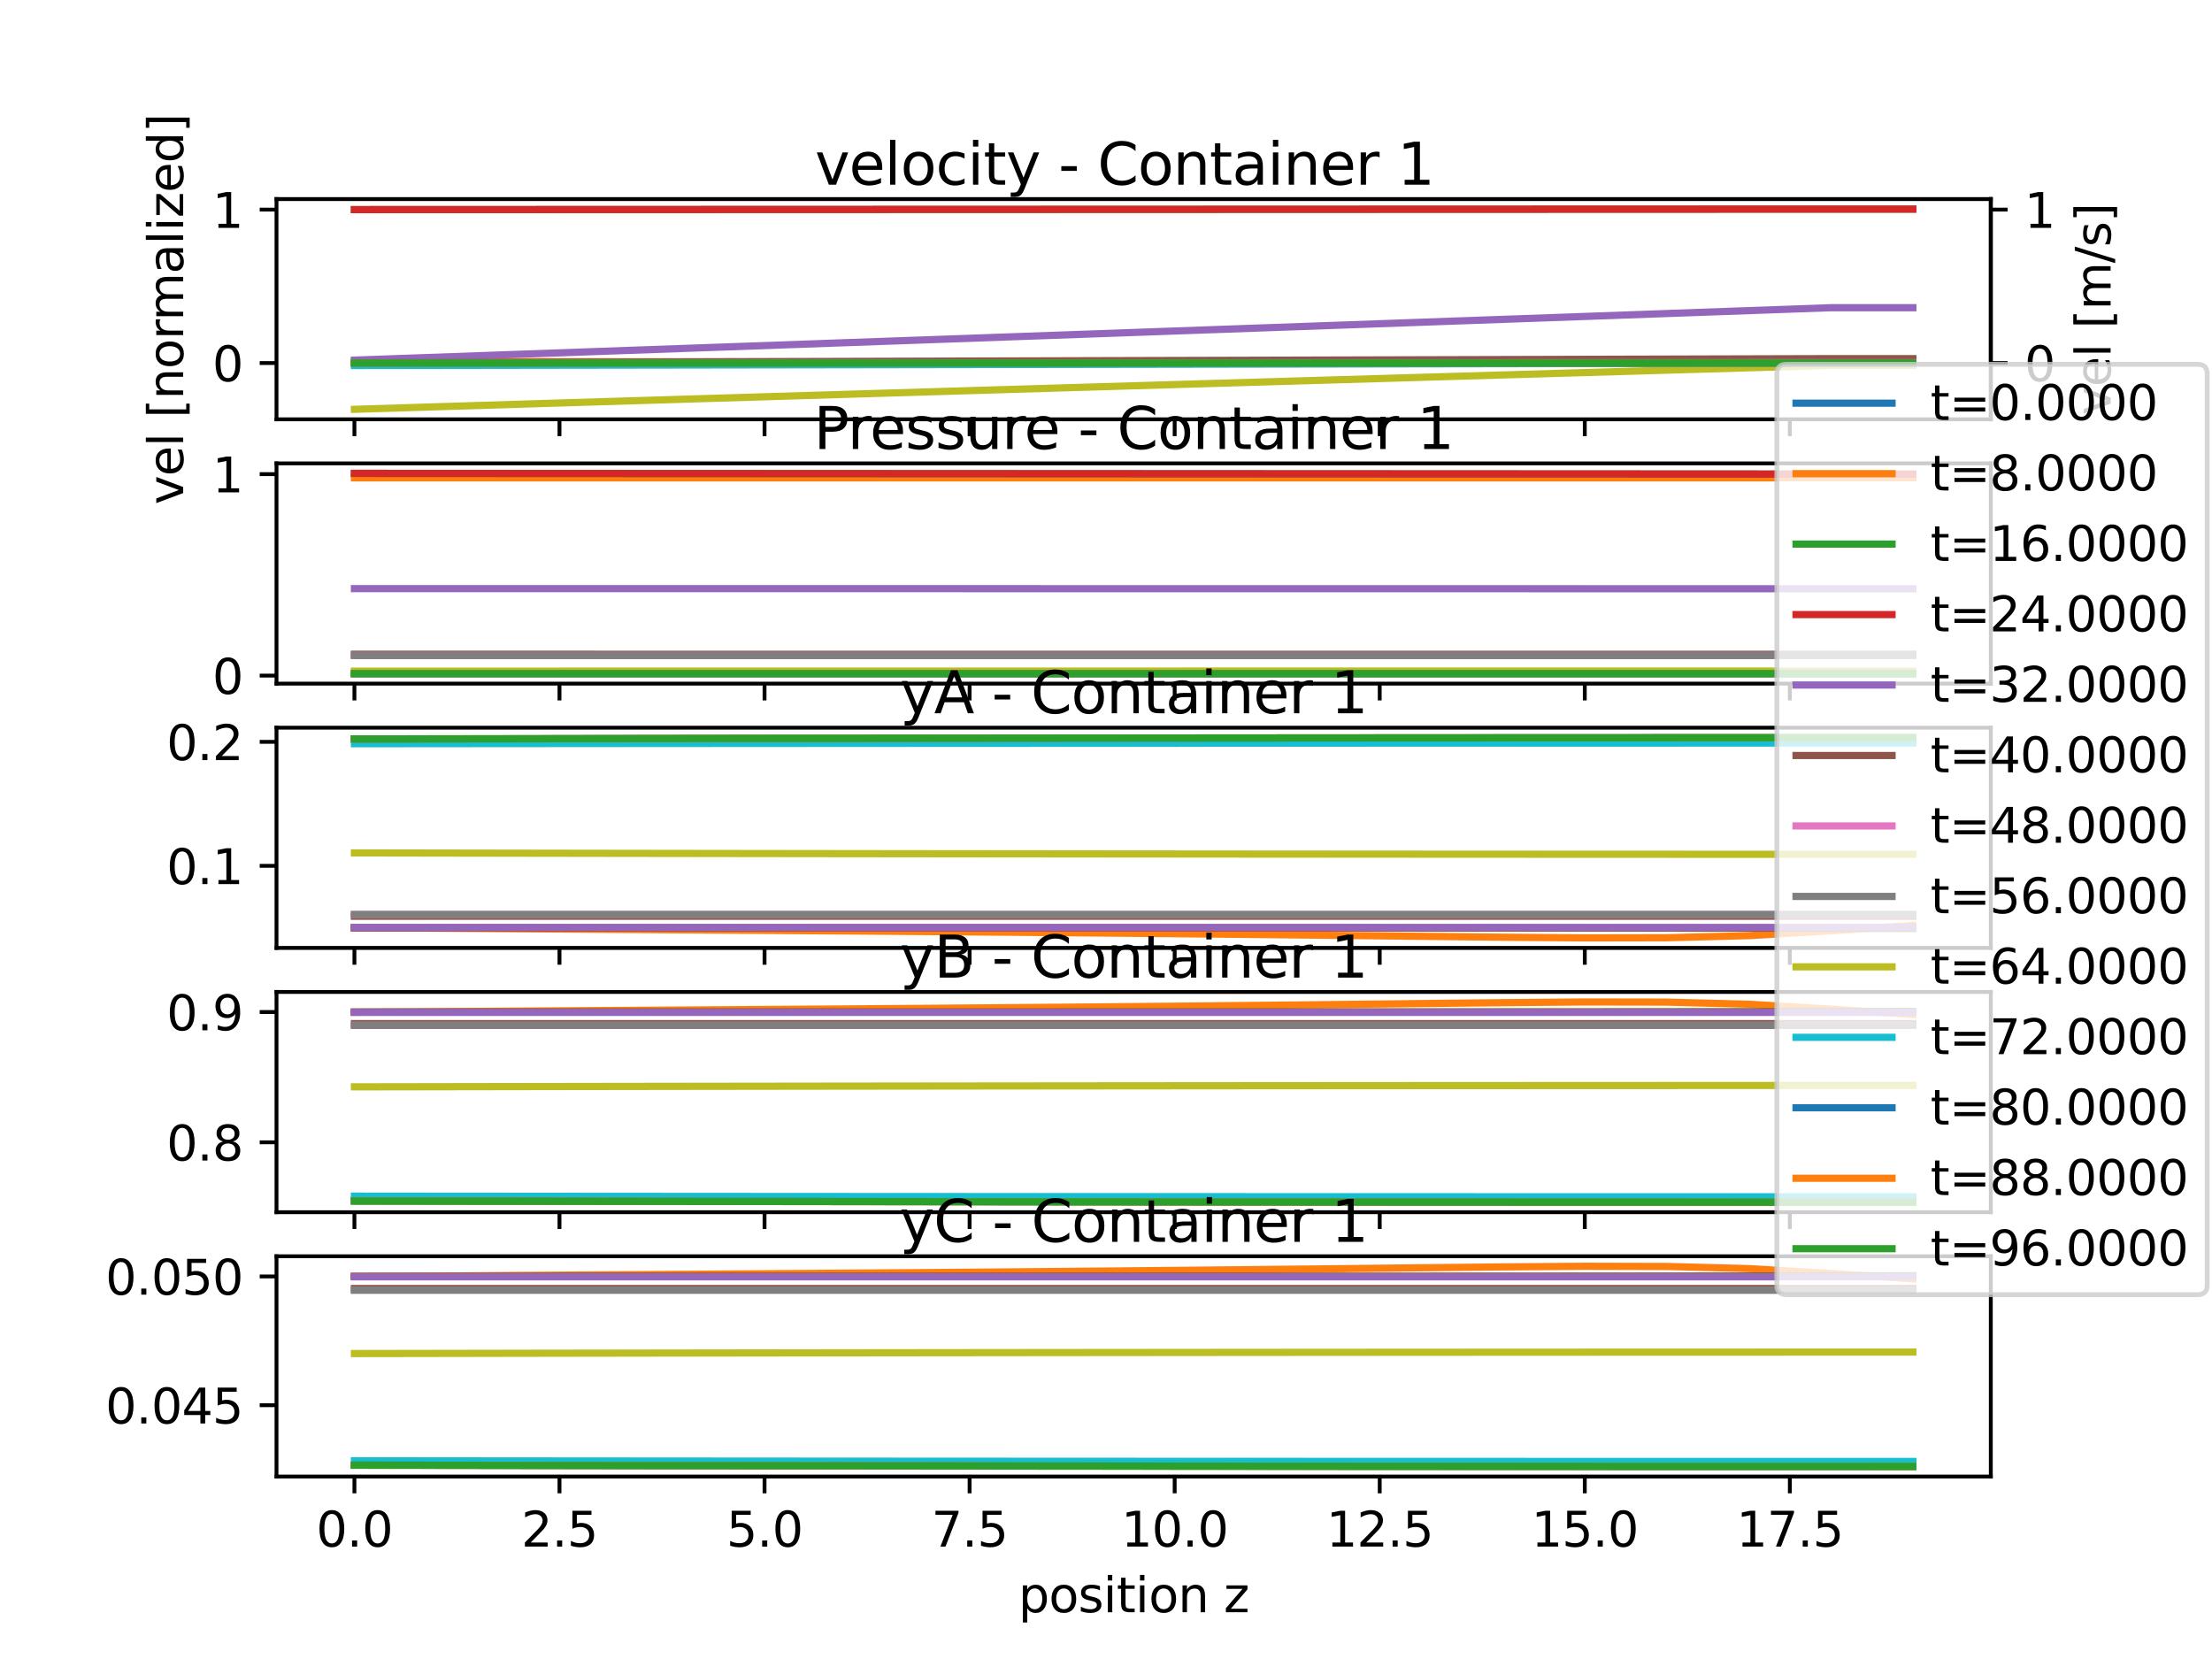 <?xml version="1.0" encoding="utf-8" standalone="no"?>
<!DOCTYPE svg PUBLIC "-//W3C//DTD SVG 1.1//EN"
  "http://www.w3.org/Graphics/SVG/1.1/DTD/svg11.dtd">
<svg xmlns:xlink="http://www.w3.org/1999/xlink" width="460.8pt" height="345.6pt" viewBox="0 0 460.8 345.6" xmlns="http://www.w3.org/2000/svg" version="1.1">
 <defs>
  <style type="text/css">*{stroke-linejoin: round; stroke-linecap: butt}</style>
 </defs>
 <g id="figure_1">
  <g id="patch_1">
   <path d="M 0 345.6 
L 460.8 345.6 
L 460.8 0 
L 0 0 
z
" style="fill: #ffffff"/>
  </g>
  <g id="axes_1">
   <g id="patch_2">
    <path d="M 57.6 87.353 
L 414.72 87.353 
L 414.72 41.472 
L 57.6 41.472 
z
" style="fill: #ffffff"/>
   </g>
   <g id="axes_2">
    <g id="patch_3">
     <path d="M 414.72 87.353 
L 414.72 87.353 
L 414.72 41.472 
L 414.72 41.472 
z
" style="fill: #ffffff"/>
    </g>
    <g id="matplotlib.axis_1"/>
    <g id="matplotlib.axis_2">
     <g id="ytick_1">
      <g id="line2d_1">
       <defs>
        <path id="ma4e96e4090" d="M 0 0 
L 3.5 0 
" style="stroke: #000000; stroke-width: 0.8"/>
       </defs>
       <g>
        <use xlink:href="#ma4e96e4090" x="414.72" y="75.624" style="stroke: #000000; stroke-width: 0.8"/>
       </g>
      </g>
      <g id="text_1">
       <!-- 0 -->
       <g transform="translate(421.72 79.423)scale(0.1 -0.1)">
        <defs>
         <path id="DejaVuSans-30" d="M 2034 4250 
Q 1547 4250 1301 3770 
Q 1056 3291 1056 2328 
Q 1056 1369 1301 889 
Q 1547 409 2034 409 
Q 2525 409 2770 889 
Q 3016 1369 3016 2328 
Q 3016 3291 2770 3770 
Q 2525 4250 2034 4250 
z
M 2034 4750 
Q 2819 4750 3233 4129 
Q 3647 3509 3647 2328 
Q 3647 1150 3233 529 
Q 2819 -91 2034 -91 
Q 1250 -91 836 529 
Q 422 1150 422 2328 
Q 422 3509 836 4129 
Q 1250 4750 2034 4750 
z
" transform="scale(0.016)"/>
        </defs>
        <use xlink:href="#DejaVuSans-30"/>
       </g>
      </g>
     </g>
     <g id="ytick_2">
      <g id="line2d_2">
       <g>
        <use xlink:href="#ma4e96e4090" x="414.72" y="43.67" style="stroke: #000000; stroke-width: 0.8"/>
       </g>
      </g>
      <g id="text_2">
       <!-- 1 -->
       <g transform="translate(421.72 47.47)scale(0.1 -0.1)">
        <defs>
         <path id="DejaVuSans-31" d="M 794 531 
L 1825 531 
L 1825 4091 
L 703 3866 
L 703 4441 
L 1819 4666 
L 2450 4666 
L 2450 531 
L 3481 531 
L 3481 0 
L 794 0 
L 794 531 
z
" transform="scale(0.016)"/>
        </defs>
        <use xlink:href="#DejaVuSans-31"/>
       </g>
      </g>
     </g>
     <g id="text_3">
      <!-- vel [m/s] -->
      <g transform="translate(439.681 86.488)rotate(-90)scale(0.1 -0.1)">
       <defs>
        <path id="DejaVuSans-76" d="M 191 3500 
L 800 3500 
L 1894 563 
L 2988 3500 
L 3597 3500 
L 2284 0 
L 1503 0 
L 191 3500 
z
" transform="scale(0.016)"/>
        <path id="DejaVuSans-65" d="M 3597 1894 
L 3597 1613 
L 953 1613 
Q 991 1019 1311 708 
Q 1631 397 2203 397 
Q 2534 397 2845 478 
Q 3156 559 3463 722 
L 3463 178 
Q 3153 47 2828 -22 
Q 2503 -91 2169 -91 
Q 1331 -91 842 396 
Q 353 884 353 1716 
Q 353 2575 817 3079 
Q 1281 3584 2069 3584 
Q 2775 3584 3186 3129 
Q 3597 2675 3597 1894 
z
M 3022 2063 
Q 3016 2534 2758 2815 
Q 2500 3097 2075 3097 
Q 1594 3097 1305 2825 
Q 1016 2553 972 2059 
L 3022 2063 
z
" transform="scale(0.016)"/>
        <path id="DejaVuSans-6c" d="M 603 4863 
L 1178 4863 
L 1178 0 
L 603 0 
L 603 4863 
z
" transform="scale(0.016)"/>
        <path id="DejaVuSans-20" transform="scale(0.016)"/>
        <path id="DejaVuSans-5b" d="M 550 4863 
L 1875 4863 
L 1875 4416 
L 1125 4416 
L 1125 -397 
L 1875 -397 
L 1875 -844 
L 550 -844 
L 550 4863 
z
" transform="scale(0.016)"/>
        <path id="DejaVuSans-6d" d="M 3328 2828 
Q 3544 3216 3844 3400 
Q 4144 3584 4550 3584 
Q 5097 3584 5394 3201 
Q 5691 2819 5691 2113 
L 5691 0 
L 5113 0 
L 5113 2094 
Q 5113 2597 4934 2840 
Q 4756 3084 4391 3084 
Q 3944 3084 3684 2787 
Q 3425 2491 3425 1978 
L 3425 0 
L 2847 0 
L 2847 2094 
Q 2847 2600 2669 2842 
Q 2491 3084 2119 3084 
Q 1678 3084 1418 2786 
Q 1159 2488 1159 1978 
L 1159 0 
L 581 0 
L 581 3500 
L 1159 3500 
L 1159 2956 
Q 1356 3278 1631 3431 
Q 1906 3584 2284 3584 
Q 2666 3584 2933 3390 
Q 3200 3197 3328 2828 
z
" transform="scale(0.016)"/>
        <path id="DejaVuSans-2f" d="M 1625 4666 
L 2156 4666 
L 531 -594 
L 0 -594 
L 1625 4666 
z
" transform="scale(0.016)"/>
        <path id="DejaVuSans-73" d="M 2834 3397 
L 2834 2853 
Q 2591 2978 2328 3040 
Q 2066 3103 1784 3103 
Q 1356 3103 1142 2972 
Q 928 2841 928 2578 
Q 928 2378 1081 2264 
Q 1234 2150 1697 2047 
L 1894 2003 
Q 2506 1872 2764 1633 
Q 3022 1394 3022 966 
Q 3022 478 2636 193 
Q 2250 -91 1575 -91 
Q 1294 -91 989 -36 
Q 684 19 347 128 
L 347 722 
Q 666 556 975 473 
Q 1284 391 1588 391 
Q 1994 391 2212 530 
Q 2431 669 2431 922 
Q 2431 1156 2273 1281 
Q 2116 1406 1581 1522 
L 1381 1569 
Q 847 1681 609 1914 
Q 372 2147 372 2553 
Q 372 3047 722 3315 
Q 1072 3584 1716 3584 
Q 2034 3584 2315 3537 
Q 2597 3491 2834 3397 
z
" transform="scale(0.016)"/>
        <path id="DejaVuSans-5d" d="M 1947 4863 
L 1947 -844 
L 622 -844 
L 622 -397 
L 1369 -397 
L 1369 4416 
L 622 4416 
L 622 4863 
L 1947 4863 
z
" transform="scale(0.016)"/>
       </defs>
       <use xlink:href="#DejaVuSans-76"/>
       <use xlink:href="#DejaVuSans-65" x="59.18"/>
       <use xlink:href="#DejaVuSans-6c" x="120.703"/>
       <use xlink:href="#DejaVuSans-20" x="148.486"/>
       <use xlink:href="#DejaVuSans-5b" x="180.273"/>
       <use xlink:href="#DejaVuSans-6d" x="219.287"/>
       <use xlink:href="#DejaVuSans-2f" x="316.699"/>
       <use xlink:href="#DejaVuSans-73" x="350.391"/>
       <use xlink:href="#DejaVuSans-5d" x="402.49"/>
      </g>
     </g>
    </g>
    <g id="patch_4">
     <path d="M 414.72 87.353 
L 414.72 41.472 
" style="fill: none; stroke: #000000; stroke-width: 0.8; stroke-linejoin: miter; stroke-linecap: square"/>
    </g>
   </g>
   <g id="matplotlib.axis_3">
    <g id="xtick_1">
     <g id="line2d_3">
      <defs>
       <path id="mbf1df3136e" d="M 0 0 
L 0 3.5 
" style="stroke: #000000; stroke-width: 0.8"/>
      </defs>
      <g>
       <use xlink:href="#mbf1df3136e" x="73.833" y="87.353" style="stroke: #000000; stroke-width: 0.8"/>
      </g>
     </g>
    </g>
    <g id="xtick_2">
     <g id="line2d_4">
      <g>
       <use xlink:href="#mbf1df3136e" x="116.55" y="87.353" style="stroke: #000000; stroke-width: 0.8"/>
      </g>
     </g>
    </g>
    <g id="xtick_3">
     <g id="line2d_5">
      <g>
       <use xlink:href="#mbf1df3136e" x="159.268" y="87.353" style="stroke: #000000; stroke-width: 0.8"/>
      </g>
     </g>
    </g>
    <g id="xtick_4">
     <g id="line2d_6">
      <g>
       <use xlink:href="#mbf1df3136e" x="201.986" y="87.353" style="stroke: #000000; stroke-width: 0.8"/>
      </g>
     </g>
    </g>
    <g id="xtick_5">
     <g id="line2d_7">
      <g>
       <use xlink:href="#mbf1df3136e" x="244.704" y="87.353" style="stroke: #000000; stroke-width: 0.8"/>
      </g>
     </g>
    </g>
    <g id="xtick_6">
     <g id="line2d_8">
      <g>
       <use xlink:href="#mbf1df3136e" x="287.421" y="87.353" style="stroke: #000000; stroke-width: 0.8"/>
      </g>
     </g>
    </g>
    <g id="xtick_7">
     <g id="line2d_9">
      <g>
       <use xlink:href="#mbf1df3136e" x="330.139" y="87.353" style="stroke: #000000; stroke-width: 0.8"/>
      </g>
     </g>
    </g>
    <g id="xtick_8">
     <g id="line2d_10">
      <g>
       <use xlink:href="#mbf1df3136e" x="372.857" y="87.353" style="stroke: #000000; stroke-width: 0.8"/>
      </g>
     </g>
    </g>
   </g>
   <g id="matplotlib.axis_4">
    <g id="ytick_3">
     <g id="line2d_11">
      <defs>
       <path id="m3ead5267c9" d="M 0 0 
L -3.5 0 
" style="stroke: #000000; stroke-width: 0.8"/>
      </defs>
      <g>
       <use xlink:href="#m3ead5267c9" x="57.6" y="75.624" style="stroke: #000000; stroke-width: 0.8"/>
      </g>
     </g>
     <g id="text_4">
      <!-- 0 -->
      <g transform="translate(44.237 79.423)scale(0.1 -0.1)">
       <use xlink:href="#DejaVuSans-30"/>
      </g>
     </g>
    </g>
    <g id="ytick_4">
     <g id="line2d_12">
      <g>
       <use xlink:href="#m3ead5267c9" x="57.6" y="43.67" style="stroke: #000000; stroke-width: 0.8"/>
      </g>
     </g>
     <g id="text_5">
      <!-- 1 -->
      <g transform="translate(44.237 47.47)scale(0.1 -0.1)">
       <use xlink:href="#DejaVuSans-31"/>
      </g>
     </g>
    </g>
    <g id="text_6">
     <!-- vel [normalized] -->
     <g transform="translate(38.158 105.112)rotate(-90)scale(0.1 -0.1)">
      <defs>
       <path id="DejaVuSans-6e" d="M 3513 2113 
L 3513 0 
L 2938 0 
L 2938 2094 
Q 2938 2591 2744 2837 
Q 2550 3084 2163 3084 
Q 1697 3084 1428 2787 
Q 1159 2491 1159 1978 
L 1159 0 
L 581 0 
L 581 3500 
L 1159 3500 
L 1159 2956 
Q 1366 3272 1645 3428 
Q 1925 3584 2291 3584 
Q 2894 3584 3203 3211 
Q 3513 2838 3513 2113 
z
" transform="scale(0.016)"/>
       <path id="DejaVuSans-6f" d="M 1959 3097 
Q 1497 3097 1228 2736 
Q 959 2375 959 1747 
Q 959 1119 1226 758 
Q 1494 397 1959 397 
Q 2419 397 2687 759 
Q 2956 1122 2956 1747 
Q 2956 2369 2687 2733 
Q 2419 3097 1959 3097 
z
M 1959 3584 
Q 2709 3584 3137 3096 
Q 3566 2609 3566 1747 
Q 3566 888 3137 398 
Q 2709 -91 1959 -91 
Q 1206 -91 779 398 
Q 353 888 353 1747 
Q 353 2609 779 3096 
Q 1206 3584 1959 3584 
z
" transform="scale(0.016)"/>
       <path id="DejaVuSans-72" d="M 2631 2963 
Q 2534 3019 2420 3045 
Q 2306 3072 2169 3072 
Q 1681 3072 1420 2755 
Q 1159 2438 1159 1844 
L 1159 0 
L 581 0 
L 581 3500 
L 1159 3500 
L 1159 2956 
Q 1341 3275 1631 3429 
Q 1922 3584 2338 3584 
Q 2397 3584 2469 3576 
Q 2541 3569 2628 3553 
L 2631 2963 
z
" transform="scale(0.016)"/>
       <path id="DejaVuSans-61" d="M 2194 1759 
Q 1497 1759 1228 1600 
Q 959 1441 959 1056 
Q 959 750 1161 570 
Q 1363 391 1709 391 
Q 2188 391 2477 730 
Q 2766 1069 2766 1631 
L 2766 1759 
L 2194 1759 
z
M 3341 1997 
L 3341 0 
L 2766 0 
L 2766 531 
Q 2569 213 2275 61 
Q 1981 -91 1556 -91 
Q 1019 -91 701 211 
Q 384 513 384 1019 
Q 384 1609 779 1909 
Q 1175 2209 1959 2209 
L 2766 2209 
L 2766 2266 
Q 2766 2663 2505 2880 
Q 2244 3097 1772 3097 
Q 1472 3097 1187 3025 
Q 903 2953 641 2809 
L 641 3341 
Q 956 3463 1253 3523 
Q 1550 3584 1831 3584 
Q 2591 3584 2966 3190 
Q 3341 2797 3341 1997 
z
" transform="scale(0.016)"/>
       <path id="DejaVuSans-69" d="M 603 3500 
L 1178 3500 
L 1178 0 
L 603 0 
L 603 3500 
z
M 603 4863 
L 1178 4863 
L 1178 4134 
L 603 4134 
L 603 4863 
z
" transform="scale(0.016)"/>
       <path id="DejaVuSans-7a" d="M 353 3500 
L 3084 3500 
L 3084 2975 
L 922 459 
L 3084 459 
L 3084 0 
L 275 0 
L 275 525 
L 2438 3041 
L 353 3041 
L 353 3500 
z
" transform="scale(0.016)"/>
       <path id="DejaVuSans-64" d="M 2906 2969 
L 2906 4863 
L 3481 4863 
L 3481 0 
L 2906 0 
L 2906 525 
Q 2725 213 2448 61 
Q 2172 -91 1784 -91 
Q 1150 -91 751 415 
Q 353 922 353 1747 
Q 353 2572 751 3078 
Q 1150 3584 1784 3584 
Q 2172 3584 2448 3432 
Q 2725 3281 2906 2969 
z
M 947 1747 
Q 947 1113 1208 752 
Q 1469 391 1925 391 
Q 2381 391 2643 752 
Q 2906 1113 2906 1747 
Q 2906 2381 2643 2742 
Q 2381 3103 1925 3103 
Q 1469 3103 1208 2742 
Q 947 2381 947 1747 
z
" transform="scale(0.016)"/>
      </defs>
      <use xlink:href="#DejaVuSans-76"/>
      <use xlink:href="#DejaVuSans-65" x="59.18"/>
      <use xlink:href="#DejaVuSans-6c" x="120.703"/>
      <use xlink:href="#DejaVuSans-20" x="148.486"/>
      <use xlink:href="#DejaVuSans-5b" x="180.273"/>
      <use xlink:href="#DejaVuSans-6e" x="219.287"/>
      <use xlink:href="#DejaVuSans-6f" x="282.666"/>
      <use xlink:href="#DejaVuSans-72" x="343.848"/>
      <use xlink:href="#DejaVuSans-6d" x="383.211"/>
      <use xlink:href="#DejaVuSans-61" x="480.623"/>
      <use xlink:href="#DejaVuSans-6c" x="541.902"/>
      <use xlink:href="#DejaVuSans-69" x="569.686"/>
      <use xlink:href="#DejaVuSans-7a" x="597.469"/>
      <use xlink:href="#DejaVuSans-65" x="649.959"/>
      <use xlink:href="#DejaVuSans-64" x="711.482"/>
      <use xlink:href="#DejaVuSans-5d" x="774.959"/>
     </g>
    </g>
   </g>
   <g id="line2d_13">
    <path d="M 73.833 75.624 
L 90.92 75.624 
L 108.007 75.624 
L 125.094 75.624 
L 142.181 75.624 
L 159.268 75.624 
L 176.355 75.624 
L 193.442 75.624 
L 210.529 75.624 
L 227.616 75.624 
L 244.704 75.624 
L 261.791 75.624 
L 278.878 75.624 
L 295.965 75.624 
L 313.052 75.624 
L 330.139 75.624 
L 347.226 75.624 
L 364.313 75.624 
L 381.4 75.624 
L 398.487 75.624 
" clip-path="url(#p943012c143)" style="fill: none; stroke: #1f77b4; stroke-width: 1.5; stroke-linecap: square"/>
   </g>
   <g id="line2d_14">
    <path d="M 73.833 75.303 
L 90.92 75.32 
L 108.007 75.337 
L 125.094 75.354 
L 142.181 75.371 
L 159.268 75.387 
L 176.355 75.404 
L 193.442 75.421 
L 210.529 75.438 
L 227.616 75.455 
L 244.704 75.472 
L 261.791 75.489 
L 278.878 75.506 
L 295.965 75.523 
L 313.052 75.539 
L 330.139 75.556 
L 347.226 75.573 
L 364.313 75.59 
L 381.4 75.607 
L 398.487 75.607 
" clip-path="url(#p943012c143)" style="fill: none; stroke: #ff7f0e; stroke-width: 1.5; stroke-linecap: square"/>
   </g>
   <g id="line2d_15">
    <path d="M 73.833 43.667 
L 90.92 43.661 
L 108.007 43.655 
L 125.094 43.649 
L 142.181 43.643 
L 159.268 43.637 
L 176.355 43.631 
L 193.442 43.625 
L 210.529 43.619 
L 227.616 43.613 
L 244.704 43.607 
L 261.791 43.601 
L 278.878 43.594 
L 295.965 43.588 
L 313.052 43.582 
L 330.139 43.576 
L 347.226 43.57 
L 364.313 43.564 
L 381.4 43.558 
L 398.487 43.558 
" clip-path="url(#p943012c143)" style="fill: none; stroke: #2ca02c; stroke-width: 1.5; stroke-linecap: square"/>
   </g>
   <g id="line2d_16">
    <path d="M 73.833 43.667 
L 90.92 43.661 
L 108.007 43.655 
L 125.094 43.649 
L 142.181 43.643 
L 159.268 43.637 
L 176.355 43.631 
L 193.442 43.625 
L 210.529 43.619 
L 227.616 43.613 
L 244.704 43.607 
L 261.791 43.6 
L 278.878 43.594 
L 295.965 43.588 
L 313.052 43.582 
L 330.139 43.576 
L 347.226 43.57 
L 364.313 43.564 
L 381.4 43.558 
L 398.487 43.558 
" clip-path="url(#p943012c143)" style="fill: none; stroke: #d62728; stroke-width: 1.5; stroke-linecap: square"/>
   </g>
   <g id="line2d_17">
    <path d="M 73.833 75.018 
L 90.92 74.412 
L 108.007 73.806 
L 125.094 73.199 
L 142.181 72.593 
L 159.268 71.987 
L 176.355 71.381 
L 193.442 70.775 
L 210.529 70.168 
L 227.616 69.562 
L 244.704 68.955 
L 261.791 68.349 
L 278.878 67.742 
L 295.965 67.135 
L 313.052 66.529 
L 330.139 65.922 
L 347.226 65.314 
L 364.313 64.707 
L 381.4 64.1 
L 398.487 64.1 
" clip-path="url(#p943012c143)" style="fill: none; stroke: #9467bd; stroke-width: 1.5; stroke-linecap: square"/>
   </g>
   <g id="line2d_18">
    <path d="M 73.833 75.576 
L 90.92 75.527 
L 108.007 75.479 
L 125.094 75.431 
L 142.181 75.382 
L 159.268 75.334 
L 176.355 75.286 
L 193.442 75.238 
L 210.529 75.19 
L 227.616 75.141 
L 244.704 75.093 
L 261.791 75.045 
L 278.878 74.997 
L 295.965 74.949 
L 313.052 74.901 
L 330.139 74.853 
L 347.226 74.805 
L 364.313 74.757 
L 381.4 74.709 
L 398.487 74.709 
" clip-path="url(#p943012c143)" style="fill: none; stroke: #8c564b; stroke-width: 1.5; stroke-linecap: square"/>
   </g>
   <g id="line2d_19">
    <path d="M 73.833 75.62 
L 90.92 75.616 
L 108.007 75.612 
L 125.094 75.609 
L 142.181 75.605 
L 159.268 75.601 
L 176.355 75.597 
L 193.442 75.593 
L 210.529 75.59 
L 227.616 75.586 
L 244.704 75.582 
L 261.791 75.578 
L 278.878 75.574 
L 295.965 75.57 
L 313.052 75.566 
L 330.139 75.562 
L 347.226 75.558 
L 364.313 75.553 
L 381.4 75.549 
L 398.487 75.549 
" clip-path="url(#p943012c143)" style="fill: none; stroke: #e377c2; stroke-width: 1.5; stroke-linecap: square"/>
   </g>
   <g id="line2d_20">
    <path d="M 73.833 75.624 
L 90.92 75.623 
L 108.007 75.623 
L 125.094 75.623 
L 142.181 75.622 
L 159.268 75.622 
L 176.355 75.622 
L 193.442 75.621 
L 210.529 75.621 
L 227.616 75.621 
L 244.704 75.621 
L 261.791 75.62 
L 278.878 75.62 
L 295.965 75.62 
L 313.052 75.619 
L 330.139 75.619 
L 347.226 75.619 
L 364.313 75.618 
L 381.4 75.618 
L 398.487 75.618 
" clip-path="url(#p943012c143)" style="fill: none; stroke: #7f7f7f; stroke-width: 1.5; stroke-linecap: square"/>
   </g>
   <g id="line2d_21">
    <path d="M 73.833 85.268 
L 90.92 84.738 
L 108.007 84.212 
L 125.094 83.69 
L 142.181 83.171 
L 159.268 82.655 
L 176.355 82.142 
L 193.442 81.631 
L 210.529 81.122 
L 227.616 80.616 
L 244.704 80.112 
L 261.791 79.609 
L 278.878 79.108 
L 295.965 78.608 
L 313.052 78.109 
L 330.139 77.611 
L 347.226 77.114 
L 364.313 76.617 
L 381.4 76.12 
L 398.487 76.12 
" clip-path="url(#p943012c143)" style="fill: none; stroke: #bcbd22; stroke-width: 1.5; stroke-linecap: square"/>
   </g>
   <g id="line2d_22">
    <path d="M 73.833 76.145 
L 90.92 76.119 
L 108.007 76.093 
L 125.094 76.067 
L 142.181 76.041 
L 159.268 76.014 
L 176.355 75.987 
L 193.442 75.96 
L 210.529 75.933 
L 227.616 75.905 
L 244.704 75.878 
L 261.791 75.85 
L 278.878 75.822 
L 295.965 75.794 
L 313.052 75.766 
L 330.139 75.737 
L 347.226 75.709 
L 364.313 75.681 
L 381.4 75.652 
L 398.487 75.652 
" clip-path="url(#p943012c143)" style="fill: none; stroke: #17becf; stroke-width: 1.5; stroke-linecap: square"/>
   </g>
   <g id="line2d_23">
    <path d="M 73.833 75.637 
L 90.92 75.636 
L 108.007 75.635 
L 125.094 75.635 
L 142.181 75.634 
L 159.268 75.633 
L 176.355 75.633 
L 193.442 75.632 
L 210.529 75.631 
L 227.616 75.631 
L 244.704 75.63 
L 261.791 75.629 
L 278.878 75.629 
L 295.965 75.628 
L 313.052 75.627 
L 330.139 75.627 
L 347.226 75.626 
L 364.313 75.625 
L 381.4 75.625 
L 398.487 75.625 
" clip-path="url(#p943012c143)" style="fill: none; stroke: #1f77b4; stroke-width: 1.5; stroke-linecap: square"/>
   </g>
   <g id="line2d_24">
    <path d="M 73.833 75.624 
L 90.92 75.624 
L 108.007 75.624 
L 125.094 75.624 
L 142.181 75.624 
L 159.268 75.624 
L 176.355 75.624 
L 193.442 75.624 
L 210.529 75.624 
L 227.616 75.624 
L 244.704 75.624 
L 261.791 75.624 
L 278.878 75.624 
L 295.965 75.624 
L 313.052 75.624 
L 330.139 75.624 
L 347.226 75.624 
L 364.313 75.624 
L 381.4 75.624 
L 398.487 75.624 
" clip-path="url(#p943012c143)" style="fill: none; stroke: #ff7f0e; stroke-width: 1.5; stroke-linecap: square"/>
   </g>
   <g id="line2d_25">
    <path d="M 73.833 75.624 
L 90.92 75.624 
L 108.007 75.624 
L 125.094 75.624 
L 142.181 75.624 
L 159.268 75.624 
L 176.355 75.624 
L 193.442 75.624 
L 210.529 75.624 
L 227.616 75.624 
L 244.704 75.624 
L 261.791 75.624 
L 278.878 75.624 
L 295.965 75.624 
L 313.052 75.624 
L 330.139 75.624 
L 347.226 75.624 
L 364.313 75.624 
L 381.4 75.624 
L 398.487 75.624 
" clip-path="url(#p943012c143)" style="fill: none; stroke: #2ca02c; stroke-width: 1.5; stroke-linecap: square"/>
   </g>
   <g id="patch_5">
    <path d="M 57.6 87.353 
L 57.6 41.472 
" style="fill: none; stroke: #000000; stroke-width: 0.8; stroke-linejoin: miter; stroke-linecap: square"/>
   </g>
   <g id="patch_6">
    <path d="M 414.72 87.353 
L 414.72 41.472 
" style="fill: none; stroke: #000000; stroke-width: 0.8; stroke-linejoin: miter; stroke-linecap: square"/>
   </g>
   <g id="patch_7">
    <path d="M 57.6 87.353 
L 414.72 87.353 
" style="fill: none; stroke: #000000; stroke-width: 0.8; stroke-linejoin: miter; stroke-linecap: square"/>
   </g>
   <g id="patch_8">
    <path d="M 57.6 41.472 
L 414.72 41.472 
" style="fill: none; stroke: #000000; stroke-width: 0.8; stroke-linejoin: miter; stroke-linecap: square"/>
   </g>
   <g id="text_7">
    <!-- velocity - Container 1  -->
    <g transform="translate(169.779 38.472)scale(0.12 -0.12)">
     <defs>
      <path id="DejaVuSans-63" d="M 3122 3366 
L 3122 2828 
Q 2878 2963 2633 3030 
Q 2388 3097 2138 3097 
Q 1578 3097 1268 2742 
Q 959 2388 959 1747 
Q 959 1106 1268 751 
Q 1578 397 2138 397 
Q 2388 397 2633 464 
Q 2878 531 3122 666 
L 3122 134 
Q 2881 22 2623 -34 
Q 2366 -91 2075 -91 
Q 1284 -91 818 406 
Q 353 903 353 1747 
Q 353 2603 823 3093 
Q 1294 3584 2113 3584 
Q 2378 3584 2631 3529 
Q 2884 3475 3122 3366 
z
" transform="scale(0.016)"/>
      <path id="DejaVuSans-74" d="M 1172 4494 
L 1172 3500 
L 2356 3500 
L 2356 3053 
L 1172 3053 
L 1172 1153 
Q 1172 725 1289 603 
Q 1406 481 1766 481 
L 2356 481 
L 2356 0 
L 1766 0 
Q 1100 0 847 248 
Q 594 497 594 1153 
L 594 3053 
L 172 3053 
L 172 3500 
L 594 3500 
L 594 4494 
L 1172 4494 
z
" transform="scale(0.016)"/>
      <path id="DejaVuSans-79" d="M 2059 -325 
Q 1816 -950 1584 -1140 
Q 1353 -1331 966 -1331 
L 506 -1331 
L 506 -850 
L 844 -850 
Q 1081 -850 1212 -737 
Q 1344 -625 1503 -206 
L 1606 56 
L 191 3500 
L 800 3500 
L 1894 763 
L 2988 3500 
L 3597 3500 
L 2059 -325 
z
" transform="scale(0.016)"/>
      <path id="DejaVuSans-2d" d="M 313 2009 
L 1997 2009 
L 1997 1497 
L 313 1497 
L 313 2009 
z
" transform="scale(0.016)"/>
      <path id="DejaVuSans-43" d="M 4122 4306 
L 4122 3641 
Q 3803 3938 3442 4084 
Q 3081 4231 2675 4231 
Q 1875 4231 1450 3742 
Q 1025 3253 1025 2328 
Q 1025 1406 1450 917 
Q 1875 428 2675 428 
Q 3081 428 3442 575 
Q 3803 722 4122 1019 
L 4122 359 
Q 3791 134 3420 21 
Q 3050 -91 2638 -91 
Q 1578 -91 968 557 
Q 359 1206 359 2328 
Q 359 3453 968 4101 
Q 1578 4750 2638 4750 
Q 3056 4750 3426 4639 
Q 3797 4528 4122 4306 
z
" transform="scale(0.016)"/>
     </defs>
     <use xlink:href="#DejaVuSans-76"/>
     <use xlink:href="#DejaVuSans-65" x="59.18"/>
     <use xlink:href="#DejaVuSans-6c" x="120.703"/>
     <use xlink:href="#DejaVuSans-6f" x="148.486"/>
     <use xlink:href="#DejaVuSans-63" x="209.668"/>
     <use xlink:href="#DejaVuSans-69" x="264.648"/>
     <use xlink:href="#DejaVuSans-74" x="292.432"/>
     <use xlink:href="#DejaVuSans-79" x="331.641"/>
     <use xlink:href="#DejaVuSans-20" x="390.82"/>
     <use xlink:href="#DejaVuSans-2d" x="422.607"/>
     <use xlink:href="#DejaVuSans-20" x="458.691"/>
     <use xlink:href="#DejaVuSans-43" x="490.479"/>
     <use xlink:href="#DejaVuSans-6f" x="560.303"/>
     <use xlink:href="#DejaVuSans-6e" x="621.484"/>
     <use xlink:href="#DejaVuSans-74" x="684.863"/>
     <use xlink:href="#DejaVuSans-61" x="724.072"/>
     <use xlink:href="#DejaVuSans-69" x="785.352"/>
     <use xlink:href="#DejaVuSans-6e" x="813.135"/>
     <use xlink:href="#DejaVuSans-65" x="876.514"/>
     <use xlink:href="#DejaVuSans-72" x="938.037"/>
     <use xlink:href="#DejaVuSans-20" x="979.15"/>
     <use xlink:href="#DejaVuSans-31" x="1010.938"/>
     <use xlink:href="#DejaVuSans-20" x="1074.561"/>
    </g>
   </g>
  </g>
  <g id="axes_3">
   <g id="patch_9">
    <path d="M 57.6 142.411 
L 414.72 142.411 
L 414.72 96.53 
L 57.6 96.53 
z
" style="fill: #ffffff"/>
   </g>
   <g id="matplotlib.axis_5">
    <g id="xtick_9">
     <g id="line2d_26">
      <g>
       <use xlink:href="#mbf1df3136e" x="73.833" y="142.411" style="stroke: #000000; stroke-width: 0.8"/>
      </g>
     </g>
    </g>
    <g id="xtick_10">
     <g id="line2d_27">
      <g>
       <use xlink:href="#mbf1df3136e" x="116.55" y="142.411" style="stroke: #000000; stroke-width: 0.8"/>
      </g>
     </g>
    </g>
    <g id="xtick_11">
     <g id="line2d_28">
      <g>
       <use xlink:href="#mbf1df3136e" x="159.268" y="142.411" style="stroke: #000000; stroke-width: 0.8"/>
      </g>
     </g>
    </g>
    <g id="xtick_12">
     <g id="line2d_29">
      <g>
       <use xlink:href="#mbf1df3136e" x="201.986" y="142.411" style="stroke: #000000; stroke-width: 0.8"/>
      </g>
     </g>
    </g>
    <g id="xtick_13">
     <g id="line2d_30">
      <g>
       <use xlink:href="#mbf1df3136e" x="244.704" y="142.411" style="stroke: #000000; stroke-width: 0.8"/>
      </g>
     </g>
    </g>
    <g id="xtick_14">
     <g id="line2d_31">
      <g>
       <use xlink:href="#mbf1df3136e" x="287.421" y="142.411" style="stroke: #000000; stroke-width: 0.8"/>
      </g>
     </g>
    </g>
    <g id="xtick_15">
     <g id="line2d_32">
      <g>
       <use xlink:href="#mbf1df3136e" x="330.139" y="142.411" style="stroke: #000000; stroke-width: 0.8"/>
      </g>
     </g>
    </g>
    <g id="xtick_16">
     <g id="line2d_33">
      <g>
       <use xlink:href="#mbf1df3136e" x="372.857" y="142.411" style="stroke: #000000; stroke-width: 0.8"/>
      </g>
     </g>
    </g>
   </g>
   <g id="matplotlib.axis_6">
    <g id="ytick_5">
     <g id="line2d_34">
      <g>
       <use xlink:href="#m3ead5267c9" x="57.6" y="140.745" style="stroke: #000000; stroke-width: 0.8"/>
      </g>
     </g>
     <g id="text_8">
      <!-- 0 -->
      <g transform="translate(44.237 144.544)scale(0.1 -0.1)">
       <use xlink:href="#DejaVuSans-30"/>
      </g>
     </g>
    </g>
    <g id="ytick_6">
     <g id="line2d_35">
      <g>
       <use xlink:href="#m3ead5267c9" x="57.6" y="98.772" style="stroke: #000000; stroke-width: 0.8"/>
      </g>
     </g>
     <g id="text_9">
      <!-- 1 -->
      <g transform="translate(44.237 102.571)scale(0.1 -0.1)">
       <use xlink:href="#DejaVuSans-31"/>
      </g>
     </g>
    </g>
   </g>
   <g id="line2d_36">
    <path d="M 73.833 140.326 
L 90.92 140.326 
L 108.007 140.326 
L 125.094 140.326 
L 142.181 140.326 
L 159.268 140.326 
L 176.355 140.326 
L 193.442 140.326 
L 210.529 140.326 
L 227.616 140.326 
L 244.704 140.326 
L 261.791 140.326 
L 278.878 140.326 
L 295.965 140.326 
L 313.052 140.326 
L 330.139 140.326 
L 347.226 140.326 
L 364.313 140.326 
L 381.4 140.326 
L 398.487 140.326 
" clip-path="url(#p111fad15ac)" style="fill: none; stroke: #1f77b4; stroke-width: 1.5; stroke-linecap: square"/>
   </g>
   <g id="line2d_37">
    <path d="M 73.833 99.548 
L 90.92 99.548 
L 108.007 99.548 
L 125.094 99.548 
L 142.181 99.548 
L 159.268 99.548 
L 176.355 99.548 
L 193.442 99.548 
L 210.529 99.548 
L 227.616 99.548 
L 244.704 99.548 
L 261.791 99.548 
L 278.878 99.548 
L 295.965 99.548 
L 313.052 99.549 
L 330.139 99.549 
L 347.226 99.549 
L 364.313 99.549 
L 381.4 99.549 
L 398.487 99.549 
" clip-path="url(#p111fad15ac)" style="fill: none; stroke: #ff7f0e; stroke-width: 1.5; stroke-linecap: square"/>
   </g>
   <g id="line2d_38">
    <path d="M 73.833 98.615 
L 90.92 98.623 
L 108.007 98.631 
L 125.094 98.639 
L 142.181 98.647 
L 159.268 98.655 
L 176.355 98.663 
L 193.442 98.671 
L 210.529 98.679 
L 227.616 98.687 
L 244.704 98.695 
L 261.791 98.703 
L 278.878 98.711 
L 295.965 98.719 
L 313.052 98.727 
L 330.139 98.735 
L 347.226 98.744 
L 364.313 98.752 
L 381.4 98.76 
L 398.487 98.768 
" clip-path="url(#p111fad15ac)" style="fill: none; stroke: #2ca02c; stroke-width: 1.5; stroke-linecap: square"/>
   </g>
   <g id="line2d_39">
    <path d="M 73.833 98.615 
L 90.92 98.623 
L 108.007 98.631 
L 125.094 98.639 
L 142.181 98.647 
L 159.268 98.655 
L 176.355 98.663 
L 193.442 98.671 
L 210.529 98.679 
L 227.616 98.687 
L 244.704 98.695 
L 261.791 98.703 
L 278.878 98.711 
L 295.965 98.719 
L 313.052 98.727 
L 330.139 98.735 
L 347.226 98.744 
L 364.313 98.752 
L 381.4 98.76 
L 398.487 98.768 
" clip-path="url(#p111fad15ac)" style="fill: none; stroke: #d62728; stroke-width: 1.5; stroke-linecap: square"/>
   </g>
   <g id="line2d_40">
    <path d="M 73.833 122.623 
L 90.92 122.623 
L 108.007 122.623 
L 125.094 122.624 
L 142.181 122.624 
L 159.268 122.625 
L 176.355 122.626 
L 193.442 122.627 
L 210.529 122.628 
L 227.616 122.63 
L 244.704 122.631 
L 261.791 122.633 
L 278.878 122.635 
L 295.965 122.637 
L 313.052 122.639 
L 330.139 122.641 
L 347.226 122.643 
L 364.313 122.646 
L 381.4 122.649 
L 398.487 122.652 
" clip-path="url(#p111fad15ac)" style="fill: none; stroke: #9467bd; stroke-width: 1.5; stroke-linecap: square"/>
   </g>
   <g id="line2d_41">
    <path d="M 73.833 136.292 
L 90.92 136.292 
L 108.007 136.292 
L 125.094 136.293 
L 142.181 136.293 
L 159.268 136.293 
L 176.355 136.293 
L 193.442 136.293 
L 210.529 136.293 
L 227.616 136.293 
L 244.704 136.293 
L 261.791 136.293 
L 278.878 136.293 
L 295.965 136.294 
L 313.052 136.294 
L 330.139 136.294 
L 347.226 136.294 
L 364.313 136.294 
L 381.4 136.294 
L 398.487 136.295 
" clip-path="url(#p111fad15ac)" style="fill: none; stroke: #8c564b; stroke-width: 1.5; stroke-linecap: square"/>
   </g>
   <g id="line2d_42">
    <path d="M 73.833 136.542 
L 90.92 136.542 
L 108.007 136.542 
L 125.094 136.542 
L 142.181 136.542 
L 159.268 136.542 
L 176.355 136.542 
L 193.442 136.542 
L 210.529 136.542 
L 227.616 136.542 
L 244.704 136.542 
L 261.791 136.542 
L 278.878 136.542 
L 295.965 136.542 
L 313.052 136.542 
L 330.139 136.542 
L 347.226 136.542 
L 364.313 136.542 
L 381.4 136.542 
L 398.487 136.542 
" clip-path="url(#p111fad15ac)" style="fill: none; stroke: #e377c2; stroke-width: 1.5; stroke-linecap: square"/>
   </g>
   <g id="line2d_43">
    <path d="M 73.833 136.548 
L 90.92 136.548 
L 108.007 136.548 
L 125.094 136.548 
L 142.181 136.548 
L 159.268 136.548 
L 176.355 136.548 
L 193.442 136.548 
L 210.529 136.548 
L 227.616 136.548 
L 244.704 136.548 
L 261.791 136.548 
L 278.878 136.548 
L 295.965 136.548 
L 313.052 136.548 
L 330.139 136.548 
L 347.226 136.548 
L 364.313 136.548 
L 381.4 136.548 
L 398.487 136.548 
" clip-path="url(#p111fad15ac)" style="fill: none; stroke: #7f7f7f; stroke-width: 1.5; stroke-linecap: square"/>
   </g>
   <g id="line2d_44">
    <path d="M 73.833 139.813 
L 90.92 139.811 
L 108.007 139.809 
L 125.094 139.806 
L 142.181 139.804 
L 159.268 139.802 
L 176.355 139.801 
L 193.442 139.799 
L 210.529 139.798 
L 227.616 139.796 
L 244.704 139.795 
L 261.791 139.794 
L 278.878 139.793 
L 295.965 139.792 
L 313.052 139.791 
L 330.139 139.791 
L 347.226 139.79 
L 364.313 139.79 
L 381.4 139.789 
L 398.487 139.789 
" clip-path="url(#p111fad15ac)" style="fill: none; stroke: #bcbd22; stroke-width: 1.5; stroke-linecap: square"/>
   </g>
   <g id="line2d_45">
    <path d="M 73.833 140.316 
L 90.92 140.316 
L 108.007 140.316 
L 125.094 140.316 
L 142.181 140.316 
L 159.268 140.315 
L 176.355 140.315 
L 193.442 140.315 
L 210.529 140.315 
L 227.616 140.315 
L 244.704 140.315 
L 261.791 140.315 
L 278.878 140.315 
L 295.965 140.315 
L 313.052 140.315 
L 330.139 140.315 
L 347.226 140.315 
L 364.313 140.315 
L 381.4 140.315 
L 398.487 140.315 
" clip-path="url(#p111fad15ac)" style="fill: none; stroke: #17becf; stroke-width: 1.5; stroke-linecap: square"/>
   </g>
   <g id="line2d_46">
    <path d="M 73.833 140.325 
L 90.92 140.325 
L 108.007 140.325 
L 125.094 140.325 
L 142.181 140.325 
L 159.268 140.325 
L 176.355 140.325 
L 193.442 140.325 
L 210.529 140.325 
L 227.616 140.325 
L 244.704 140.325 
L 261.791 140.325 
L 278.878 140.325 
L 295.965 140.325 
L 313.052 140.325 
L 330.139 140.325 
L 347.226 140.325 
L 364.313 140.325 
L 381.4 140.325 
L 398.487 140.325 
" clip-path="url(#p111fad15ac)" style="fill: none; stroke: #1f77b4; stroke-width: 1.5; stroke-linecap: square"/>
   </g>
   <g id="line2d_47">
    <path d="M 73.833 140.326 
L 90.92 140.326 
L 108.007 140.326 
L 125.094 140.326 
L 142.181 140.326 
L 159.268 140.326 
L 176.355 140.326 
L 193.442 140.326 
L 210.529 140.326 
L 227.616 140.326 
L 244.704 140.326 
L 261.791 140.326 
L 278.878 140.326 
L 295.965 140.326 
L 313.052 140.326 
L 330.139 140.326 
L 347.226 140.326 
L 364.313 140.326 
L 381.4 140.326 
L 398.487 140.326 
" clip-path="url(#p111fad15ac)" style="fill: none; stroke: #ff7f0e; stroke-width: 1.5; stroke-linecap: square"/>
   </g>
   <g id="line2d_48">
    <path d="M 73.833 140.326 
L 90.92 140.326 
L 108.007 140.326 
L 125.094 140.326 
L 142.181 140.326 
L 159.268 140.326 
L 176.355 140.326 
L 193.442 140.326 
L 210.529 140.326 
L 227.616 140.326 
L 244.704 140.326 
L 261.791 140.326 
L 278.878 140.326 
L 295.965 140.326 
L 313.052 140.326 
L 330.139 140.326 
L 347.226 140.326 
L 364.313 140.326 
L 381.4 140.326 
L 398.487 140.326 
" clip-path="url(#p111fad15ac)" style="fill: none; stroke: #2ca02c; stroke-width: 1.5; stroke-linecap: square"/>
   </g>
   <g id="patch_10">
    <path d="M 57.6 142.411 
L 57.6 96.53 
" style="fill: none; stroke: #000000; stroke-width: 0.8; stroke-linejoin: miter; stroke-linecap: square"/>
   </g>
   <g id="patch_11">
    <path d="M 414.72 142.411 
L 414.72 96.53 
" style="fill: none; stroke: #000000; stroke-width: 0.8; stroke-linejoin: miter; stroke-linecap: square"/>
   </g>
   <g id="patch_12">
    <path d="M 57.6 142.411 
L 414.72 142.411 
" style="fill: none; stroke: #000000; stroke-width: 0.8; stroke-linejoin: miter; stroke-linecap: square"/>
   </g>
   <g id="patch_13">
    <path d="M 57.6 96.53 
L 414.72 96.53 
" style="fill: none; stroke: #000000; stroke-width: 0.8; stroke-linejoin: miter; stroke-linecap: square"/>
   </g>
   <g id="text_10">
    <!-- Pressure - Container 1 -->
    <g transform="translate(169.523 93.53)scale(0.12 -0.12)">
     <defs>
      <path id="DejaVuSans-50" d="M 1259 4147 
L 1259 2394 
L 2053 2394 
Q 2494 2394 2734 2622 
Q 2975 2850 2975 3272 
Q 2975 3691 2734 3919 
Q 2494 4147 2053 4147 
L 1259 4147 
z
M 628 4666 
L 2053 4666 
Q 2838 4666 3239 4311 
Q 3641 3956 3641 3272 
Q 3641 2581 3239 2228 
Q 2838 1875 2053 1875 
L 1259 1875 
L 1259 0 
L 628 0 
L 628 4666 
z
" transform="scale(0.016)"/>
      <path id="DejaVuSans-75" d="M 544 1381 
L 544 3500 
L 1119 3500 
L 1119 1403 
Q 1119 906 1312 657 
Q 1506 409 1894 409 
Q 2359 409 2629 706 
Q 2900 1003 2900 1516 
L 2900 3500 
L 3475 3500 
L 3475 0 
L 2900 0 
L 2900 538 
Q 2691 219 2414 64 
Q 2138 -91 1772 -91 
Q 1169 -91 856 284 
Q 544 659 544 1381 
z
M 1991 3584 
L 1991 3584 
z
" transform="scale(0.016)"/>
     </defs>
     <use xlink:href="#DejaVuSans-50"/>
     <use xlink:href="#DejaVuSans-72" x="58.553"/>
     <use xlink:href="#DejaVuSans-65" x="97.416"/>
     <use xlink:href="#DejaVuSans-73" x="158.939"/>
     <use xlink:href="#DejaVuSans-73" x="211.039"/>
     <use xlink:href="#DejaVuSans-75" x="263.139"/>
     <use xlink:href="#DejaVuSans-72" x="326.518"/>
     <use xlink:href="#DejaVuSans-65" x="365.381"/>
     <use xlink:href="#DejaVuSans-20" x="426.904"/>
     <use xlink:href="#DejaVuSans-2d" x="458.691"/>
     <use xlink:href="#DejaVuSans-20" x="494.775"/>
     <use xlink:href="#DejaVuSans-43" x="526.562"/>
     <use xlink:href="#DejaVuSans-6f" x="596.387"/>
     <use xlink:href="#DejaVuSans-6e" x="657.568"/>
     <use xlink:href="#DejaVuSans-74" x="720.947"/>
     <use xlink:href="#DejaVuSans-61" x="760.156"/>
     <use xlink:href="#DejaVuSans-69" x="821.436"/>
     <use xlink:href="#DejaVuSans-6e" x="849.219"/>
     <use xlink:href="#DejaVuSans-65" x="912.598"/>
     <use xlink:href="#DejaVuSans-72" x="974.121"/>
     <use xlink:href="#DejaVuSans-20" x="1015.234"/>
     <use xlink:href="#DejaVuSans-31" x="1047.021"/>
    </g>
   </g>
  </g>
  <g id="axes_4">
   <g id="patch_14">
    <path d="M 57.6 197.469 
L 414.72 197.469 
L 414.72 151.587 
L 57.6 151.587 
z
" style="fill: #ffffff"/>
   </g>
   <g id="matplotlib.axis_7">
    <g id="xtick_17">
     <g id="line2d_49">
      <g>
       <use xlink:href="#mbf1df3136e" x="73.833" y="197.469" style="stroke: #000000; stroke-width: 0.8"/>
      </g>
     </g>
    </g>
    <g id="xtick_18">
     <g id="line2d_50">
      <g>
       <use xlink:href="#mbf1df3136e" x="116.55" y="197.469" style="stroke: #000000; stroke-width: 0.8"/>
      </g>
     </g>
    </g>
    <g id="xtick_19">
     <g id="line2d_51">
      <g>
       <use xlink:href="#mbf1df3136e" x="159.268" y="197.469" style="stroke: #000000; stroke-width: 0.8"/>
      </g>
     </g>
    </g>
    <g id="xtick_20">
     <g id="line2d_52">
      <g>
       <use xlink:href="#mbf1df3136e" x="201.986" y="197.469" style="stroke: #000000; stroke-width: 0.8"/>
      </g>
     </g>
    </g>
    <g id="xtick_21">
     <g id="line2d_53">
      <g>
       <use xlink:href="#mbf1df3136e" x="244.704" y="197.469" style="stroke: #000000; stroke-width: 0.8"/>
      </g>
     </g>
    </g>
    <g id="xtick_22">
     <g id="line2d_54">
      <g>
       <use xlink:href="#mbf1df3136e" x="287.421" y="197.469" style="stroke: #000000; stroke-width: 0.8"/>
      </g>
     </g>
    </g>
    <g id="xtick_23">
     <g id="line2d_55">
      <g>
       <use xlink:href="#mbf1df3136e" x="330.139" y="197.469" style="stroke: #000000; stroke-width: 0.8"/>
      </g>
     </g>
    </g>
    <g id="xtick_24">
     <g id="line2d_56">
      <g>
       <use xlink:href="#mbf1df3136e" x="372.857" y="197.469" style="stroke: #000000; stroke-width: 0.8"/>
      </g>
     </g>
    </g>
   </g>
   <g id="matplotlib.axis_8">
    <g id="ytick_7">
     <g id="line2d_57">
      <g>
       <use xlink:href="#m3ead5267c9" x="57.6" y="180.372" style="stroke: #000000; stroke-width: 0.8"/>
      </g>
     </g>
     <g id="text_11">
      <!-- 0.1 -->
      <g transform="translate(34.697 184.171)scale(0.1 -0.1)">
       <defs>
        <path id="DejaVuSans-2e" d="M 684 794 
L 1344 794 
L 1344 0 
L 684 0 
L 684 794 
z
" transform="scale(0.016)"/>
       </defs>
       <use xlink:href="#DejaVuSans-30"/>
       <use xlink:href="#DejaVuSans-2e" x="63.623"/>
       <use xlink:href="#DejaVuSans-31" x="95.41"/>
      </g>
     </g>
    </g>
    <g id="ytick_8">
     <g id="line2d_58">
      <g>
       <use xlink:href="#m3ead5267c9" x="57.6" y="154.543" style="stroke: #000000; stroke-width: 0.8"/>
      </g>
     </g>
     <g id="text_12">
      <!-- 0.2 -->
      <g transform="translate(34.697 158.342)scale(0.1 -0.1)">
       <defs>
        <path id="DejaVuSans-32" d="M 1228 531 
L 3431 531 
L 3431 0 
L 469 0 
L 469 531 
Q 828 903 1448 1529 
Q 2069 2156 2228 2338 
Q 2531 2678 2651 2914 
Q 2772 3150 2772 3378 
Q 2772 3750 2511 3984 
Q 2250 4219 1831 4219 
Q 1534 4219 1204 4116 
Q 875 4013 500 3803 
L 500 4441 
Q 881 4594 1212 4672 
Q 1544 4750 1819 4750 
Q 2544 4750 2975 4387 
Q 3406 4025 3406 3419 
Q 3406 3131 3298 2873 
Q 3191 2616 2906 2266 
Q 2828 2175 2409 1742 
Q 1991 1309 1228 531 
z
" transform="scale(0.016)"/>
       </defs>
       <use xlink:href="#DejaVuSans-30"/>
       <use xlink:href="#DejaVuSans-2e" x="63.623"/>
       <use xlink:href="#DejaVuSans-32" x="95.41"/>
      </g>
     </g>
    </g>
   </g>
   <g id="line2d_59">
    <path d="M 73.833 153.955 
L 90.92 153.942 
L 108.007 153.921 
L 125.094 153.897 
L 142.181 153.875 
L 159.268 153.853 
L 176.355 153.833 
L 193.442 153.815 
L 210.529 153.798 
L 227.616 153.782 
L 244.704 153.768 
L 261.791 153.756 
L 278.878 153.745 
L 295.965 153.735 
L 313.052 153.727 
L 330.139 153.721 
L 347.226 153.716 
L 364.313 153.712 
L 381.4 153.71 
L 398.487 153.709 
" clip-path="url(#p7d13c1396e)" style="fill: none; stroke: #1f77b4; stroke-width: 1.5; stroke-linecap: square"/>
   </g>
   <g id="line2d_60">
    <path d="M 73.833 193.237 
L 90.92 193.356 
L 108.007 193.48 
L 125.094 193.596 
L 142.181 193.709 
L 159.268 193.822 
L 176.355 193.94 
L 193.442 194.065 
L 210.529 194.201 
L 227.616 194.347 
L 244.704 194.505 
L 261.791 194.675 
L 278.878 194.859 
L 295.965 195.052 
L 313.052 195.242 
L 330.139 195.383 
L 347.226 195.352 
L 364.313 194.914 
L 381.4 193.9 
L 398.487 192.779 
" clip-path="url(#p7d13c1396e)" style="fill: none; stroke: #ff7f0e; stroke-width: 1.5; stroke-linecap: square"/>
   </g>
   <g id="line2d_61">
    <path d="M 73.833 193.287 
L 90.92 193.287 
L 108.007 193.287 
L 125.094 193.287 
L 142.181 193.288 
L 159.268 193.288 
L 176.355 193.289 
L 193.442 193.29 
L 210.529 193.292 
L 227.616 193.294 
L 244.704 193.298 
L 261.791 193.302 
L 278.878 193.307 
L 295.965 193.312 
L 313.052 193.318 
L 330.139 193.327 
L 347.226 193.34 
L 364.313 193.36 
L 381.4 193.388 
L 398.487 193.427 
" clip-path="url(#p7d13c1396e)" style="fill: none; stroke: #2ca02c; stroke-width: 1.5; stroke-linecap: square"/>
   </g>
   <g id="line2d_62">
    <path d="M 73.833 193.287 
L 90.92 193.287 
L 108.007 193.287 
L 125.094 193.287 
L 142.181 193.287 
L 159.268 193.287 
L 176.355 193.287 
L 193.442 193.287 
L 210.529 193.287 
L 227.616 193.287 
L 244.704 193.287 
L 261.791 193.287 
L 278.878 193.287 
L 295.965 193.287 
L 313.052 193.287 
L 330.139 193.287 
L 347.226 193.287 
L 364.313 193.287 
L 381.4 193.287 
L 398.487 193.287 
" clip-path="url(#p7d13c1396e)" style="fill: none; stroke: #d62728; stroke-width: 1.5; stroke-linecap: square"/>
   </g>
   <g id="line2d_63">
    <path d="M 73.833 193.214 
L 90.92 193.214 
L 108.007 193.214 
L 125.094 193.214 
L 142.181 193.214 
L 159.268 193.214 
L 176.355 193.214 
L 193.442 193.214 
L 210.529 193.214 
L 227.616 193.214 
L 244.704 193.214 
L 261.791 193.214 
L 278.878 193.214 
L 295.965 193.214 
L 313.052 193.214 
L 330.139 193.214 
L 347.226 193.214 
L 364.313 193.214 
L 381.4 193.214 
L 398.487 193.214 
" clip-path="url(#p7d13c1396e)" style="fill: none; stroke: #9467bd; stroke-width: 1.5; stroke-linecap: square"/>
   </g>
   <g id="line2d_64">
    <path d="M 73.833 190.871 
L 90.92 190.871 
L 108.007 190.871 
L 125.094 190.871 
L 142.181 190.871 
L 159.268 190.871 
L 176.355 190.871 
L 193.442 190.871 
L 210.529 190.871 
L 227.616 190.871 
L 244.704 190.871 
L 261.791 190.871 
L 278.878 190.871 
L 295.965 190.871 
L 313.052 190.871 
L 330.139 190.871 
L 347.226 190.871 
L 364.313 190.871 
L 381.4 190.871 
L 398.487 190.871 
" clip-path="url(#p7d13c1396e)" style="fill: none; stroke: #8c564b; stroke-width: 1.5; stroke-linecap: square"/>
   </g>
   <g id="line2d_65">
    <path d="M 73.833 190.513 
L 90.92 190.513 
L 108.007 190.513 
L 125.094 190.513 
L 142.181 190.513 
L 159.268 190.513 
L 176.355 190.514 
L 193.442 190.514 
L 210.529 190.514 
L 227.616 190.514 
L 244.704 190.514 
L 261.791 190.514 
L 278.878 190.514 
L 295.965 190.514 
L 313.052 190.514 
L 330.139 190.515 
L 347.226 190.515 
L 364.313 190.515 
L 381.4 190.515 
L 398.487 190.515 
" clip-path="url(#p7d13c1396e)" style="fill: none; stroke: #e377c2; stroke-width: 1.5; stroke-linecap: square"/>
   </g>
   <g id="line2d_66">
    <path d="M 73.833 190.505 
L 90.92 190.505 
L 108.007 190.505 
L 125.094 190.505 
L 142.181 190.505 
L 159.268 190.505 
L 176.355 190.505 
L 193.442 190.505 
L 210.529 190.505 
L 227.616 190.506 
L 244.704 190.506 
L 261.791 190.506 
L 278.878 190.506 
L 295.965 190.506 
L 313.052 190.506 
L 330.139 190.506 
L 347.226 190.507 
L 364.313 190.507 
L 381.4 190.507 
L 398.487 190.507 
" clip-path="url(#p7d13c1396e)" style="fill: none; stroke: #7f7f7f; stroke-width: 1.5; stroke-linecap: square"/>
   </g>
   <g id="line2d_67">
    <path d="M 73.833 177.679 
L 90.92 177.708 
L 108.007 177.736 
L 125.094 177.762 
L 142.181 177.786 
L 159.268 177.809 
L 176.355 177.83 
L 193.442 177.85 
L 210.529 177.868 
L 227.616 177.885 
L 244.704 177.9 
L 261.791 177.914 
L 278.878 177.926 
L 295.965 177.937 
L 313.052 177.946 
L 330.139 177.954 
L 347.226 177.96 
L 364.313 177.965 
L 381.4 177.968 
L 398.487 177.97 
" clip-path="url(#p7d13c1396e)" style="fill: none; stroke: #bcbd22; stroke-width: 1.5; stroke-linecap: square"/>
   </g>
   <g id="line2d_68">
    <path d="M 73.833 154.93 
L 90.92 154.914 
L 108.007 154.9 
L 125.094 154.887 
L 142.181 154.875 
L 159.268 154.864 
L 176.355 154.854 
L 193.442 154.845 
L 210.529 154.836 
L 227.616 154.829 
L 244.704 154.822 
L 261.791 154.816 
L 278.878 154.811 
L 295.965 154.807 
L 313.052 154.803 
L 330.139 154.8 
L 347.226 154.798 
L 364.313 154.796 
L 381.4 154.796 
L 398.487 154.796 
" clip-path="url(#p7d13c1396e)" style="fill: none; stroke: #17becf; stroke-width: 1.5; stroke-linecap: square"/>
   </g>
   <g id="line2d_69">
    <path d="M 73.833 153.956 
L 90.92 153.934 
L 108.007 153.909 
L 125.094 153.884 
L 142.181 153.861 
L 159.268 153.839 
L 176.355 153.819 
L 193.442 153.801 
L 210.529 153.784 
L 227.616 153.769 
L 244.704 153.755 
L 261.791 153.743 
L 278.878 153.732 
L 295.965 153.722 
L 313.052 153.714 
L 330.139 153.708 
L 347.226 153.703 
L 364.313 153.699 
L 381.4 153.697 
L 398.487 153.696 
" clip-path="url(#p7d13c1396e)" style="fill: none; stroke: #1f77b4; stroke-width: 1.5; stroke-linecap: square"/>
   </g>
   <g id="line2d_70">
    <path d="M 73.833 153.929 
L 90.92 153.912 
L 108.007 153.888 
L 125.094 153.864 
L 142.181 153.84 
L 159.268 153.818 
L 176.355 153.798 
L 193.442 153.779 
L 210.529 153.762 
L 227.616 153.747 
L 244.704 153.733 
L 261.791 153.72 
L 278.878 153.709 
L 295.965 153.7 
L 313.052 153.692 
L 330.139 153.685 
L 347.226 153.68 
L 364.313 153.676 
L 381.4 153.674 
L 398.487 153.673 
" clip-path="url(#p7d13c1396e)" style="fill: none; stroke: #ff7f0e; stroke-width: 1.5; stroke-linecap: square"/>
   </g>
   <g id="line2d_71">
    <path d="M 73.833 153.924 
L 90.92 153.909 
L 108.007 153.887 
L 125.094 153.863 
L 142.181 153.84 
L 159.268 153.818 
L 176.355 153.798 
L 193.442 153.78 
L 210.529 153.762 
L 227.616 153.747 
L 244.704 153.733 
L 261.791 153.72 
L 278.878 153.709 
L 295.965 153.7 
L 313.052 153.692 
L 330.139 153.685 
L 347.226 153.68 
L 364.313 153.676 
L 381.4 153.674 
L 398.487 153.673 
" clip-path="url(#p7d13c1396e)" style="fill: none; stroke: #2ca02c; stroke-width: 1.5; stroke-linecap: square"/>
   </g>
   <g id="patch_15">
    <path d="M 57.6 197.469 
L 57.6 151.587 
" style="fill: none; stroke: #000000; stroke-width: 0.8; stroke-linejoin: miter; stroke-linecap: square"/>
   </g>
   <g id="patch_16">
    <path d="M 414.72 197.469 
L 414.72 151.587 
" style="fill: none; stroke: #000000; stroke-width: 0.8; stroke-linejoin: miter; stroke-linecap: square"/>
   </g>
   <g id="patch_17">
    <path d="M 57.6 197.469 
L 414.72 197.469 
" style="fill: none; stroke: #000000; stroke-width: 0.8; stroke-linejoin: miter; stroke-linecap: square"/>
   </g>
   <g id="patch_18">
    <path d="M 57.6 151.587 
L 414.72 151.587 
" style="fill: none; stroke: #000000; stroke-width: 0.8; stroke-linejoin: miter; stroke-linecap: square"/>
   </g>
   <g id="text_13">
    <!-- yA - Container 1 -->
    <g transform="translate(187.481 148.587)scale(0.12 -0.12)">
     <defs>
      <path id="DejaVuSans-41" d="M 2188 4044 
L 1331 1722 
L 3047 1722 
L 2188 4044 
z
M 1831 4666 
L 2547 4666 
L 4325 0 
L 3669 0 
L 3244 1197 
L 1141 1197 
L 716 0 
L 50 0 
L 1831 4666 
z
" transform="scale(0.016)"/>
     </defs>
     <use xlink:href="#DejaVuSans-79"/>
     <use xlink:href="#DejaVuSans-41" x="59.18"/>
     <use xlink:href="#DejaVuSans-20" x="127.588"/>
     <use xlink:href="#DejaVuSans-2d" x="159.375"/>
     <use xlink:href="#DejaVuSans-20" x="195.459"/>
     <use xlink:href="#DejaVuSans-43" x="227.246"/>
     <use xlink:href="#DejaVuSans-6f" x="297.07"/>
     <use xlink:href="#DejaVuSans-6e" x="358.252"/>
     <use xlink:href="#DejaVuSans-74" x="421.631"/>
     <use xlink:href="#DejaVuSans-61" x="460.84"/>
     <use xlink:href="#DejaVuSans-69" x="522.119"/>
     <use xlink:href="#DejaVuSans-6e" x="549.902"/>
     <use xlink:href="#DejaVuSans-65" x="613.281"/>
     <use xlink:href="#DejaVuSans-72" x="674.805"/>
     <use xlink:href="#DejaVuSans-20" x="715.918"/>
     <use xlink:href="#DejaVuSans-31" x="747.705"/>
    </g>
   </g>
  </g>
  <g id="axes_5">
   <g id="patch_19">
    <path d="M 57.6 252.526 
L 414.72 252.526 
L 414.72 206.645 
L 57.6 206.645 
z
" style="fill: #ffffff"/>
   </g>
   <g id="matplotlib.axis_9">
    <g id="xtick_25">
     <g id="line2d_72">
      <g>
       <use xlink:href="#mbf1df3136e" x="73.833" y="252.526" style="stroke: #000000; stroke-width: 0.8"/>
      </g>
     </g>
    </g>
    <g id="xtick_26">
     <g id="line2d_73">
      <g>
       <use xlink:href="#mbf1df3136e" x="116.55" y="252.526" style="stroke: #000000; stroke-width: 0.8"/>
      </g>
     </g>
    </g>
    <g id="xtick_27">
     <g id="line2d_74">
      <g>
       <use xlink:href="#mbf1df3136e" x="159.268" y="252.526" style="stroke: #000000; stroke-width: 0.8"/>
      </g>
     </g>
    </g>
    <g id="xtick_28">
     <g id="line2d_75">
      <g>
       <use xlink:href="#mbf1df3136e" x="201.986" y="252.526" style="stroke: #000000; stroke-width: 0.8"/>
      </g>
     </g>
    </g>
    <g id="xtick_29">
     <g id="line2d_76">
      <g>
       <use xlink:href="#mbf1df3136e" x="244.704" y="252.526" style="stroke: #000000; stroke-width: 0.8"/>
      </g>
     </g>
    </g>
    <g id="xtick_30">
     <g id="line2d_77">
      <g>
       <use xlink:href="#mbf1df3136e" x="287.421" y="252.526" style="stroke: #000000; stroke-width: 0.8"/>
      </g>
     </g>
    </g>
    <g id="xtick_31">
     <g id="line2d_78">
      <g>
       <use xlink:href="#mbf1df3136e" x="330.139" y="252.526" style="stroke: #000000; stroke-width: 0.8"/>
      </g>
     </g>
    </g>
    <g id="xtick_32">
     <g id="line2d_79">
      <g>
       <use xlink:href="#mbf1df3136e" x="372.857" y="252.526" style="stroke: #000000; stroke-width: 0.8"/>
      </g>
     </g>
    </g>
   </g>
   <g id="matplotlib.axis_10">
    <g id="ytick_9">
     <g id="line2d_80">
      <g>
       <use xlink:href="#m3ead5267c9" x="57.6" y="237.961" style="stroke: #000000; stroke-width: 0.8"/>
      </g>
     </g>
     <g id="text_14">
      <!-- 0.8 -->
      <g transform="translate(34.697 241.76)scale(0.1 -0.1)">
       <defs>
        <path id="DejaVuSans-38" d="M 2034 2216 
Q 1584 2216 1326 1975 
Q 1069 1734 1069 1313 
Q 1069 891 1326 650 
Q 1584 409 2034 409 
Q 2484 409 2743 651 
Q 3003 894 3003 1313 
Q 3003 1734 2745 1975 
Q 2488 2216 2034 2216 
z
M 1403 2484 
Q 997 2584 770 2862 
Q 544 3141 544 3541 
Q 544 4100 942 4425 
Q 1341 4750 2034 4750 
Q 2731 4750 3128 4425 
Q 3525 4100 3525 3541 
Q 3525 3141 3298 2862 
Q 3072 2584 2669 2484 
Q 3125 2378 3379 2068 
Q 3634 1759 3634 1313 
Q 3634 634 3220 271 
Q 2806 -91 2034 -91 
Q 1263 -91 848 271 
Q 434 634 434 1313 
Q 434 1759 690 2068 
Q 947 2378 1403 2484 
z
M 1172 3481 
Q 1172 3119 1398 2916 
Q 1625 2713 2034 2713 
Q 2441 2713 2670 2916 
Q 2900 3119 2900 3481 
Q 2900 3844 2670 4047 
Q 2441 4250 2034 4250 
Q 1625 4250 1398 4047 
Q 1172 3844 1172 3481 
z
" transform="scale(0.016)"/>
       </defs>
       <use xlink:href="#DejaVuSans-30"/>
       <use xlink:href="#DejaVuSans-2e" x="63.623"/>
       <use xlink:href="#DejaVuSans-38" x="95.41"/>
      </g>
     </g>
    </g>
    <g id="ytick_10">
     <g id="line2d_81">
      <g>
       <use xlink:href="#m3ead5267c9" x="57.6" y="210.826" style="stroke: #000000; stroke-width: 0.8"/>
      </g>
     </g>
     <g id="text_15">
      <!-- 0.9 -->
      <g transform="translate(34.697 214.625)scale(0.1 -0.1)">
       <defs>
        <path id="DejaVuSans-39" d="M 703 97 
L 703 672 
Q 941 559 1184 500 
Q 1428 441 1663 441 
Q 2288 441 2617 861 
Q 2947 1281 2994 2138 
Q 2813 1869 2534 1725 
Q 2256 1581 1919 1581 
Q 1219 1581 811 2004 
Q 403 2428 403 3163 
Q 403 3881 828 4315 
Q 1253 4750 1959 4750 
Q 2769 4750 3195 4129 
Q 3622 3509 3622 2328 
Q 3622 1225 3098 567 
Q 2575 -91 1691 -91 
Q 1453 -91 1209 -44 
Q 966 3 703 97 
z
M 1959 2075 
Q 2384 2075 2632 2365 
Q 2881 2656 2881 3163 
Q 2881 3666 2632 3958 
Q 2384 4250 1959 4250 
Q 1534 4250 1286 3958 
Q 1038 3666 1038 3163 
Q 1038 2656 1286 2365 
Q 1534 2075 1959 2075 
z
" transform="scale(0.016)"/>
       </defs>
       <use xlink:href="#DejaVuSans-30"/>
       <use xlink:href="#DejaVuSans-2e" x="63.623"/>
       <use xlink:href="#DejaVuSans-39" x="95.41"/>
      </g>
     </g>
    </g>
   </g>
   <g id="line2d_82">
    <path d="M 73.833 250.159 
L 90.92 250.173 
L 108.007 250.194 
L 125.094 250.217 
L 142.181 250.239 
L 159.268 250.261 
L 176.355 250.281 
L 193.442 250.299 
L 210.529 250.316 
L 227.616 250.332 
L 244.704 250.346 
L 261.791 250.358 
L 278.878 250.369 
L 295.965 250.378 
L 313.052 250.386 
L 330.139 250.393 
L 347.226 250.398 
L 364.313 250.402 
L 381.4 250.404 
L 398.487 250.405 
" clip-path="url(#p6ace984c00)" style="fill: none; stroke: #1f77b4; stroke-width: 1.5; stroke-linecap: square"/>
   </g>
   <g id="line2d_83">
    <path d="M 73.833 210.876 
L 90.92 210.757 
L 108.007 210.633 
L 125.094 210.517 
L 142.181 210.405 
L 159.268 210.292 
L 176.355 210.174 
L 193.442 210.049 
L 210.529 209.914 
L 227.616 209.768 
L 244.704 209.61 
L 261.791 209.439 
L 278.878 209.256 
L 295.965 209.062 
L 313.052 208.872 
L 330.139 208.73 
L 347.226 208.761 
L 364.313 209.198 
L 381.4 210.213 
L 398.487 211.334 
" clip-path="url(#p6ace984c00)" style="fill: none; stroke: #ff7f0e; stroke-width: 1.5; stroke-linecap: square"/>
   </g>
   <g id="line2d_84">
    <path d="M 73.833 210.826 
L 90.92 210.826 
L 108.007 210.826 
L 125.094 210.826 
L 142.181 210.825 
L 159.268 210.825 
L 176.355 210.824 
L 193.442 210.823 
L 210.529 210.821 
L 227.616 210.819 
L 244.704 210.815 
L 261.791 210.811 
L 278.878 210.806 
L 295.965 210.801 
L 313.052 210.795 
L 330.139 210.786 
L 347.226 210.773 
L 364.313 210.754 
L 381.4 210.725 
L 398.487 210.687 
" clip-path="url(#p6ace984c00)" style="fill: none; stroke: #2ca02c; stroke-width: 1.5; stroke-linecap: square"/>
   </g>
   <g id="line2d_85">
    <path d="M 73.833 210.826 
L 90.92 210.826 
L 108.007 210.826 
L 125.094 210.826 
L 142.181 210.826 
L 159.268 210.826 
L 176.355 210.826 
L 193.442 210.826 
L 210.529 210.826 
L 227.616 210.826 
L 244.704 210.826 
L 261.791 210.826 
L 278.878 210.826 
L 295.965 210.826 
L 313.052 210.826 
L 330.139 210.826 
L 347.226 210.826 
L 364.313 210.826 
L 381.4 210.826 
L 398.487 210.826 
" clip-path="url(#p6ace984c00)" style="fill: none; stroke: #d62728; stroke-width: 1.5; stroke-linecap: square"/>
   </g>
   <g id="line2d_86">
    <path d="M 73.833 210.899 
L 90.92 210.899 
L 108.007 210.899 
L 125.094 210.899 
L 142.181 210.899 
L 159.268 210.899 
L 176.355 210.899 
L 193.442 210.899 
L 210.529 210.899 
L 227.616 210.899 
L 244.704 210.899 
L 261.791 210.899 
L 278.878 210.899 
L 295.965 210.899 
L 313.052 210.899 
L 330.139 210.899 
L 347.226 210.899 
L 364.313 210.899 
L 381.4 210.899 
L 398.487 210.899 
" clip-path="url(#p6ace984c00)" style="fill: none; stroke: #9467bd; stroke-width: 1.5; stroke-linecap: square"/>
   </g>
   <g id="line2d_87">
    <path d="M 73.833 213.237 
L 90.92 213.237 
L 108.007 213.237 
L 125.094 213.237 
L 142.181 213.237 
L 159.268 213.237 
L 176.355 213.237 
L 193.442 213.237 
L 210.529 213.237 
L 227.616 213.237 
L 244.704 213.237 
L 261.791 213.237 
L 278.878 213.237 
L 295.965 213.237 
L 313.052 213.237 
L 330.139 213.237 
L 347.226 213.237 
L 364.313 213.237 
L 381.4 213.237 
L 398.487 213.237 
" clip-path="url(#p6ace984c00)" style="fill: none; stroke: #8c564b; stroke-width: 1.5; stroke-linecap: square"/>
   </g>
   <g id="line2d_88">
    <path d="M 73.833 213.595 
L 90.92 213.595 
L 108.007 213.595 
L 125.094 213.595 
L 142.181 213.595 
L 159.268 213.595 
L 176.355 213.595 
L 193.442 213.595 
L 210.529 213.595 
L 227.616 213.595 
L 244.704 213.595 
L 261.791 213.594 
L 278.878 213.594 
L 295.965 213.594 
L 313.052 213.594 
L 330.139 213.594 
L 347.226 213.594 
L 364.313 213.594 
L 381.4 213.593 
L 398.487 213.593 
" clip-path="url(#p6ace984c00)" style="fill: none; stroke: #e377c2; stroke-width: 1.5; stroke-linecap: square"/>
   </g>
   <g id="line2d_89">
    <path d="M 73.833 213.604 
L 90.92 213.604 
L 108.007 213.604 
L 125.094 213.603 
L 142.181 213.603 
L 159.268 213.603 
L 176.355 213.603 
L 193.442 213.603 
L 210.529 213.603 
L 227.616 213.603 
L 244.704 213.603 
L 261.791 213.603 
L 278.878 213.603 
L 295.965 213.603 
L 313.052 213.602 
L 330.139 213.602 
L 347.226 213.602 
L 364.313 213.602 
L 381.4 213.602 
L 398.487 213.602 
" clip-path="url(#p6ace984c00)" style="fill: none; stroke: #7f7f7f; stroke-width: 1.5; stroke-linecap: square"/>
   </g>
   <g id="line2d_90">
    <path d="M 73.833 226.41 
L 90.92 226.382 
L 108.007 226.354 
L 125.094 226.328 
L 142.181 226.303 
L 159.268 226.281 
L 176.355 226.259 
L 193.442 226.24 
L 210.529 226.221 
L 227.616 226.205 
L 244.704 226.19 
L 261.791 226.176 
L 278.878 226.164 
L 295.965 226.153 
L 313.052 226.144 
L 330.139 226.137 
L 347.226 226.13 
L 364.313 226.126 
L 381.4 226.122 
L 398.487 226.12 
" clip-path="url(#p6ace984c00)" style="fill: none; stroke: #bcbd22; stroke-width: 1.5; stroke-linecap: square"/>
   </g>
   <g id="line2d_91">
    <path d="M 73.833 249.181 
L 90.92 249.196 
L 108.007 249.21 
L 125.094 249.223 
L 142.181 249.235 
L 159.268 249.246 
L 176.355 249.256 
L 193.442 249.265 
L 210.529 249.274 
L 227.616 249.281 
L 244.704 249.288 
L 261.791 249.294 
L 278.878 249.299 
L 295.965 249.303 
L 313.052 249.307 
L 330.139 249.31 
L 347.226 249.312 
L 364.313 249.313 
L 381.4 249.314 
L 398.487 249.314 
" clip-path="url(#p6ace984c00)" style="fill: none; stroke: #17becf; stroke-width: 1.5; stroke-linecap: square"/>
   </g>
   <g id="line2d_92">
    <path d="M 73.833 250.158 
L 90.92 250.18 
L 108.007 250.205 
L 125.094 250.23 
L 142.181 250.253 
L 159.268 250.274 
L 176.355 250.294 
L 193.442 250.313 
L 210.529 250.33 
L 227.616 250.345 
L 244.704 250.359 
L 261.791 250.371 
L 278.878 250.382 
L 295.965 250.391 
L 313.052 250.399 
L 330.139 250.406 
L 347.226 250.411 
L 364.313 250.414 
L 381.4 250.416 
L 398.487 250.417 
" clip-path="url(#p6ace984c00)" style="fill: none; stroke: #1f77b4; stroke-width: 1.5; stroke-linecap: square"/>
   </g>
   <g id="line2d_93">
    <path d="M 73.833 250.185 
L 90.92 250.202 
L 108.007 250.226 
L 125.094 250.25 
L 142.181 250.274 
L 159.268 250.295 
L 176.355 250.316 
L 193.442 250.334 
L 210.529 250.351 
L 227.616 250.367 
L 244.704 250.381 
L 261.791 250.393 
L 278.878 250.404 
L 295.965 250.414 
L 313.052 250.422 
L 330.139 250.428 
L 347.226 250.434 
L 364.313 250.437 
L 381.4 250.44 
L 398.487 250.441 
" clip-path="url(#p6ace984c00)" style="fill: none; stroke: #ff7f0e; stroke-width: 1.5; stroke-linecap: square"/>
   </g>
   <g id="line2d_94">
    <path d="M 73.833 250.191 
L 90.92 250.205 
L 108.007 250.227 
L 125.094 250.251 
L 142.181 250.274 
L 159.268 250.295 
L 176.355 250.316 
L 193.442 250.334 
L 210.529 250.351 
L 227.616 250.367 
L 244.704 250.381 
L 261.791 250.393 
L 278.878 250.404 
L 295.965 250.414 
L 313.052 250.422 
L 330.139 250.429 
L 347.226 250.434 
L 364.313 250.437 
L 381.4 250.44 
L 398.487 250.441 
" clip-path="url(#p6ace984c00)" style="fill: none; stroke: #2ca02c; stroke-width: 1.5; stroke-linecap: square"/>
   </g>
   <g id="patch_20">
    <path d="M 57.6 252.526 
L 57.6 206.645 
" style="fill: none; stroke: #000000; stroke-width: 0.8; stroke-linejoin: miter; stroke-linecap: square"/>
   </g>
   <g id="patch_21">
    <path d="M 414.72 252.526 
L 414.72 206.645 
" style="fill: none; stroke: #000000; stroke-width: 0.8; stroke-linejoin: miter; stroke-linecap: square"/>
   </g>
   <g id="patch_22">
    <path d="M 57.6 252.526 
L 414.72 252.526 
" style="fill: none; stroke: #000000; stroke-width: 0.8; stroke-linejoin: miter; stroke-linecap: square"/>
   </g>
   <g id="patch_23">
    <path d="M 57.6 206.645 
L 414.72 206.645 
" style="fill: none; stroke: #000000; stroke-width: 0.8; stroke-linejoin: miter; stroke-linecap: square"/>
   </g>
   <g id="text_16">
    <!-- yB - Container 1 -->
    <g transform="translate(187.469 203.645)scale(0.12 -0.12)">
     <defs>
      <path id="DejaVuSans-42" d="M 1259 2228 
L 1259 519 
L 2272 519 
Q 2781 519 3026 730 
Q 3272 941 3272 1375 
Q 3272 1813 3026 2020 
Q 2781 2228 2272 2228 
L 1259 2228 
z
M 1259 4147 
L 1259 2741 
L 2194 2741 
Q 2656 2741 2882 2914 
Q 3109 3088 3109 3444 
Q 3109 3797 2882 3972 
Q 2656 4147 2194 4147 
L 1259 4147 
z
M 628 4666 
L 2241 4666 
Q 2963 4666 3353 4366 
Q 3744 4066 3744 3513 
Q 3744 3084 3544 2831 
Q 3344 2578 2956 2516 
Q 3422 2416 3680 2098 
Q 3938 1781 3938 1306 
Q 3938 681 3513 340 
Q 3088 0 2303 0 
L 628 0 
L 628 4666 
z
" transform="scale(0.016)"/>
     </defs>
     <use xlink:href="#DejaVuSans-79"/>
     <use xlink:href="#DejaVuSans-42" x="59.18"/>
     <use xlink:href="#DejaVuSans-20" x="127.783"/>
     <use xlink:href="#DejaVuSans-2d" x="159.57"/>
     <use xlink:href="#DejaVuSans-20" x="195.654"/>
     <use xlink:href="#DejaVuSans-43" x="227.441"/>
     <use xlink:href="#DejaVuSans-6f" x="297.266"/>
     <use xlink:href="#DejaVuSans-6e" x="358.447"/>
     <use xlink:href="#DejaVuSans-74" x="421.826"/>
     <use xlink:href="#DejaVuSans-61" x="461.035"/>
     <use xlink:href="#DejaVuSans-69" x="522.314"/>
     <use xlink:href="#DejaVuSans-6e" x="550.098"/>
     <use xlink:href="#DejaVuSans-65" x="613.477"/>
     <use xlink:href="#DejaVuSans-72" x="675"/>
     <use xlink:href="#DejaVuSans-20" x="716.113"/>
     <use xlink:href="#DejaVuSans-31" x="747.9"/>
    </g>
   </g>
  </g>
  <g id="axes_6">
   <g id="patch_24">
    <path d="M 57.6 307.584 
L 414.72 307.584 
L 414.72 261.703 
L 57.6 261.703 
z
" style="fill: #ffffff"/>
   </g>
   <g id="matplotlib.axis_11">
    <g id="xtick_33">
     <g id="line2d_95">
      <g>
       <use xlink:href="#mbf1df3136e" x="73.833" y="307.584" style="stroke: #000000; stroke-width: 0.8"/>
      </g>
     </g>
     <g id="text_17">
      <!-- 0.0 -->
      <g transform="translate(65.881 322.182)scale(0.1 -0.1)">
       <use xlink:href="#DejaVuSans-30"/>
       <use xlink:href="#DejaVuSans-2e" x="63.623"/>
       <use xlink:href="#DejaVuSans-30" x="95.41"/>
      </g>
     </g>
    </g>
    <g id="xtick_34">
     <g id="line2d_96">
      <g>
       <use xlink:href="#mbf1df3136e" x="116.55" y="307.584" style="stroke: #000000; stroke-width: 0.8"/>
      </g>
     </g>
     <g id="text_18">
      <!-- 2.5 -->
      <g transform="translate(108.599 322.182)scale(0.1 -0.1)">
       <defs>
        <path id="DejaVuSans-35" d="M 691 4666 
L 3169 4666 
L 3169 4134 
L 1269 4134 
L 1269 2991 
Q 1406 3038 1543 3061 
Q 1681 3084 1819 3084 
Q 2600 3084 3056 2656 
Q 3513 2228 3513 1497 
Q 3513 744 3044 326 
Q 2575 -91 1722 -91 
Q 1428 -91 1123 -41 
Q 819 9 494 109 
L 494 744 
Q 775 591 1075 516 
Q 1375 441 1709 441 
Q 2250 441 2565 725 
Q 2881 1009 2881 1497 
Q 2881 1984 2565 2268 
Q 2250 2553 1709 2553 
Q 1456 2553 1204 2497 
Q 953 2441 691 2322 
L 691 4666 
z
" transform="scale(0.016)"/>
       </defs>
       <use xlink:href="#DejaVuSans-32"/>
       <use xlink:href="#DejaVuSans-2e" x="63.623"/>
       <use xlink:href="#DejaVuSans-35" x="95.41"/>
      </g>
     </g>
    </g>
    <g id="xtick_35">
     <g id="line2d_97">
      <g>
       <use xlink:href="#mbf1df3136e" x="159.268" y="307.584" style="stroke: #000000; stroke-width: 0.8"/>
      </g>
     </g>
     <g id="text_19">
      <!-- 5.0 -->
      <g transform="translate(151.317 322.182)scale(0.1 -0.1)">
       <use xlink:href="#DejaVuSans-35"/>
       <use xlink:href="#DejaVuSans-2e" x="63.623"/>
       <use xlink:href="#DejaVuSans-30" x="95.41"/>
      </g>
     </g>
    </g>
    <g id="xtick_36">
     <g id="line2d_98">
      <g>
       <use xlink:href="#mbf1df3136e" x="201.986" y="307.584" style="stroke: #000000; stroke-width: 0.8"/>
      </g>
     </g>
     <g id="text_20">
      <!-- 7.5 -->
      <g transform="translate(194.034 322.182)scale(0.1 -0.1)">
       <defs>
        <path id="DejaVuSans-37" d="M 525 4666 
L 3525 4666 
L 3525 4397 
L 1831 0 
L 1172 0 
L 2766 4134 
L 525 4134 
L 525 4666 
z
" transform="scale(0.016)"/>
       </defs>
       <use xlink:href="#DejaVuSans-37"/>
       <use xlink:href="#DejaVuSans-2e" x="63.623"/>
       <use xlink:href="#DejaVuSans-35" x="95.41"/>
      </g>
     </g>
    </g>
    <g id="xtick_37">
     <g id="line2d_99">
      <g>
       <use xlink:href="#mbf1df3136e" x="244.704" y="307.584" style="stroke: #000000; stroke-width: 0.8"/>
      </g>
     </g>
     <g id="text_21">
      <!-- 10.0 -->
      <g transform="translate(233.571 322.182)scale(0.1 -0.1)">
       <use xlink:href="#DejaVuSans-31"/>
       <use xlink:href="#DejaVuSans-30" x="63.623"/>
       <use xlink:href="#DejaVuSans-2e" x="127.246"/>
       <use xlink:href="#DejaVuSans-30" x="159.033"/>
      </g>
     </g>
    </g>
    <g id="xtick_38">
     <g id="line2d_100">
      <g>
       <use xlink:href="#mbf1df3136e" x="287.421" y="307.584" style="stroke: #000000; stroke-width: 0.8"/>
      </g>
     </g>
     <g id="text_22">
      <!-- 12.5 -->
      <g transform="translate(276.288 322.182)scale(0.1 -0.1)">
       <use xlink:href="#DejaVuSans-31"/>
       <use xlink:href="#DejaVuSans-32" x="63.623"/>
       <use xlink:href="#DejaVuSans-2e" x="127.246"/>
       <use xlink:href="#DejaVuSans-35" x="159.033"/>
      </g>
     </g>
    </g>
    <g id="xtick_39">
     <g id="line2d_101">
      <g>
       <use xlink:href="#mbf1df3136e" x="330.139" y="307.584" style="stroke: #000000; stroke-width: 0.8"/>
      </g>
     </g>
     <g id="text_23">
      <!-- 15.0 -->
      <g transform="translate(319.006 322.182)scale(0.1 -0.1)">
       <use xlink:href="#DejaVuSans-31"/>
       <use xlink:href="#DejaVuSans-35" x="63.623"/>
       <use xlink:href="#DejaVuSans-2e" x="127.246"/>
       <use xlink:href="#DejaVuSans-30" x="159.033"/>
      </g>
     </g>
    </g>
    <g id="xtick_40">
     <g id="line2d_102">
      <g>
       <use xlink:href="#mbf1df3136e" x="372.857" y="307.584" style="stroke: #000000; stroke-width: 0.8"/>
      </g>
     </g>
     <g id="text_24">
      <!-- 17.5 -->
      <g transform="translate(361.724 322.182)scale(0.1 -0.1)">
       <use xlink:href="#DejaVuSans-31"/>
       <use xlink:href="#DejaVuSans-37" x="63.623"/>
       <use xlink:href="#DejaVuSans-2e" x="127.246"/>
       <use xlink:href="#DejaVuSans-35" x="159.033"/>
      </g>
     </g>
    </g>
    <g id="text_25">
     <!-- position z -->
     <g transform="translate(212.142 335.861)scale(0.1 -0.1)">
      <defs>
       <path id="DejaVuSans-70" d="M 1159 525 
L 1159 -1331 
L 581 -1331 
L 581 3500 
L 1159 3500 
L 1159 2969 
Q 1341 3281 1617 3432 
Q 1894 3584 2278 3584 
Q 2916 3584 3314 3078 
Q 3713 2572 3713 1747 
Q 3713 922 3314 415 
Q 2916 -91 2278 -91 
Q 1894 -91 1617 61 
Q 1341 213 1159 525 
z
M 3116 1747 
Q 3116 2381 2855 2742 
Q 2594 3103 2138 3103 
Q 1681 3103 1420 2742 
Q 1159 2381 1159 1747 
Q 1159 1113 1420 752 
Q 1681 391 2138 391 
Q 2594 391 2855 752 
Q 3116 1113 3116 1747 
z
" transform="scale(0.016)"/>
      </defs>
      <use xlink:href="#DejaVuSans-70"/>
      <use xlink:href="#DejaVuSans-6f" x="63.477"/>
      <use xlink:href="#DejaVuSans-73" x="124.658"/>
      <use xlink:href="#DejaVuSans-69" x="176.758"/>
      <use xlink:href="#DejaVuSans-74" x="204.541"/>
      <use xlink:href="#DejaVuSans-69" x="243.75"/>
      <use xlink:href="#DejaVuSans-6f" x="271.533"/>
      <use xlink:href="#DejaVuSans-6e" x="332.715"/>
      <use xlink:href="#DejaVuSans-20" x="396.094"/>
      <use xlink:href="#DejaVuSans-7a" x="427.881"/>
     </g>
    </g>
   </g>
   <g id="matplotlib.axis_12">
    <g id="ytick_11">
     <g id="line2d_103">
      <g>
       <use xlink:href="#m3ead5267c9" x="57.6" y="292.734" style="stroke: #000000; stroke-width: 0.8"/>
      </g>
     </g>
     <g id="text_26">
      <!-- 0.045 -->
      <g transform="translate(21.972 296.533)scale(0.1 -0.1)">
       <defs>
        <path id="DejaVuSans-34" d="M 2419 4116 
L 825 1625 
L 2419 1625 
L 2419 4116 
z
M 2253 4666 
L 3047 4666 
L 3047 1625 
L 3713 1625 
L 3713 1100 
L 3047 1100 
L 3047 0 
L 2419 0 
L 2419 1100 
L 313 1100 
L 313 1709 
L 2253 4666 
z
" transform="scale(0.016)"/>
       </defs>
       <use xlink:href="#DejaVuSans-30"/>
       <use xlink:href="#DejaVuSans-2e" x="63.623"/>
       <use xlink:href="#DejaVuSans-30" x="95.41"/>
       <use xlink:href="#DejaVuSans-34" x="159.033"/>
       <use xlink:href="#DejaVuSans-35" x="222.656"/>
      </g>
     </g>
    </g>
    <g id="ytick_12">
     <g id="line2d_104">
      <g>
       <use xlink:href="#m3ead5267c9" x="57.6" y="265.901" style="stroke: #000000; stroke-width: 0.8"/>
      </g>
     </g>
     <g id="text_27">
      <!-- 0.050 -->
      <g transform="translate(21.972 269.7)scale(0.1 -0.1)">
       <use xlink:href="#DejaVuSans-30"/>
       <use xlink:href="#DejaVuSans-2e" x="63.623"/>
       <use xlink:href="#DejaVuSans-30" x="95.41"/>
       <use xlink:href="#DejaVuSans-35" x="159.033"/>
       <use xlink:href="#DejaVuSans-30" x="222.656"/>
      </g>
     </g>
    </g>
   </g>
   <g id="line2d_105">
    <path d="M 73.833 305.201 
L 90.92 305.216 
L 108.007 305.239 
L 125.094 305.263 
L 142.181 305.287 
L 159.268 305.31 
L 176.355 305.331 
L 193.442 305.35 
L 210.529 305.367 
L 227.616 305.383 
L 244.704 305.398 
L 261.791 305.41 
L 278.878 305.422 
L 295.965 305.431 
L 313.052 305.44 
L 330.139 305.446 
L 347.226 305.452 
L 364.313 305.455 
L 381.4 305.458 
L 398.487 305.459 
" clip-path="url(#p48ccf70c39)" style="fill: none; stroke: #1f77b4; stroke-width: 1.5; stroke-linecap: square"/>
   </g>
   <g id="line2d_106">
    <path d="M 73.833 265.95 
L 90.92 265.826 
L 108.007 265.698 
L 125.094 265.578 
L 142.181 265.462 
L 159.268 265.345 
L 176.355 265.224 
L 193.442 265.095 
L 210.529 264.956 
L 227.616 264.808 
L 244.704 264.648 
L 261.791 264.476 
L 278.878 264.294 
L 295.965 264.104 
L 313.052 263.92 
L 330.139 263.788 
L 347.226 263.83 
L 364.313 264.274 
L 381.4 265.288 
L 398.487 266.404 
" clip-path="url(#p48ccf70c39)" style="fill: none; stroke: #ff7f0e; stroke-width: 1.5; stroke-linecap: square"/>
   </g>
   <g id="line2d_107">
    <path d="M 73.833 265.901 
L 90.92 265.901 
L 108.007 265.901 
L 125.094 265.901 
L 142.181 265.9 
L 159.268 265.899 
L 176.355 265.898 
L 193.442 265.897 
L 210.529 265.895 
L 227.616 265.892 
L 244.704 265.888 
L 261.791 265.883 
L 278.878 265.877 
L 295.965 265.871 
L 313.052 265.864 
L 330.139 265.855 
L 347.226 265.84 
L 364.313 265.819 
L 381.4 265.789 
L 398.487 265.749 
" clip-path="url(#p48ccf70c39)" style="fill: none; stroke: #2ca02c; stroke-width: 1.5; stroke-linecap: square"/>
   </g>
   <g id="line2d_108">
    <path d="M 73.833 265.901 
L 90.92 265.901 
L 108.007 265.901 
L 125.094 265.901 
L 142.181 265.901 
L 159.268 265.901 
L 176.355 265.901 
L 193.442 265.901 
L 210.529 265.901 
L 227.616 265.901 
L 244.704 265.901 
L 261.791 265.901 
L 278.878 265.901 
L 295.965 265.901 
L 313.052 265.901 
L 330.139 265.901 
L 347.226 265.901 
L 364.313 265.901 
L 381.4 265.901 
L 398.487 265.901 
" clip-path="url(#p48ccf70c39)" style="fill: none; stroke: #d62728; stroke-width: 1.5; stroke-linecap: square"/>
   </g>
   <g id="line2d_109">
    <path d="M 73.833 265.981 
L 90.92 265.981 
L 108.007 265.981 
L 125.094 265.981 
L 142.181 265.981 
L 159.268 265.981 
L 176.355 265.981 
L 193.442 265.981 
L 210.529 265.981 
L 227.616 265.981 
L 244.704 265.981 
L 261.791 265.981 
L 278.878 265.981 
L 295.965 265.981 
L 313.052 265.981 
L 330.139 265.981 
L 347.226 265.981 
L 364.313 265.981 
L 381.4 265.981 
L 398.487 265.981 
" clip-path="url(#p48ccf70c39)" style="fill: none; stroke: #9467bd; stroke-width: 1.5; stroke-linecap: square"/>
   </g>
   <g id="line2d_110">
    <path d="M 73.833 268.42 
L 90.92 268.42 
L 108.007 268.42 
L 125.094 268.42 
L 142.181 268.42 
L 159.268 268.42 
L 176.355 268.42 
L 193.442 268.42 
L 210.529 268.42 
L 227.616 268.42 
L 244.704 268.42 
L 261.791 268.42 
L 278.878 268.42 
L 295.965 268.42 
L 313.052 268.42 
L 330.139 268.42 
L 347.226 268.42 
L 364.313 268.42 
L 381.4 268.42 
L 398.487 268.42 
" clip-path="url(#p48ccf70c39)" style="fill: none; stroke: #8c564b; stroke-width: 1.5; stroke-linecap: square"/>
   </g>
   <g id="line2d_111">
    <path d="M 73.833 268.759 
L 90.92 268.759 
L 108.007 268.759 
L 125.094 268.759 
L 142.181 268.759 
L 159.268 268.759 
L 176.355 268.759 
L 193.442 268.758 
L 210.529 268.758 
L 227.616 268.758 
L 244.704 268.758 
L 261.791 268.758 
L 278.878 268.758 
L 295.965 268.758 
L 313.052 268.758 
L 330.139 268.757 
L 347.226 268.757 
L 364.313 268.757 
L 381.4 268.757 
L 398.487 268.757 
" clip-path="url(#p48ccf70c39)" style="fill: none; stroke: #e377c2; stroke-width: 1.5; stroke-linecap: square"/>
   </g>
   <g id="line2d_112">
    <path d="M 73.833 268.766 
L 90.92 268.766 
L 108.007 268.766 
L 125.094 268.766 
L 142.181 268.766 
L 159.268 268.766 
L 176.355 268.766 
L 193.442 268.766 
L 210.529 268.766 
L 227.616 268.766 
L 244.704 268.766 
L 261.791 268.765 
L 278.878 268.765 
L 295.965 268.765 
L 313.052 268.765 
L 330.139 268.765 
L 347.226 268.765 
L 364.313 268.764 
L 381.4 268.764 
L 398.487 268.764 
" clip-path="url(#p48ccf70c39)" style="fill: none; stroke: #7f7f7f; stroke-width: 1.5; stroke-linecap: square"/>
   </g>
   <g id="line2d_113">
    <path d="M 73.833 281.97 
L 90.92 281.941 
L 108.007 281.912 
L 125.094 281.884 
L 142.181 281.859 
L 159.268 281.835 
L 176.355 281.813 
L 193.442 281.792 
L 210.529 281.773 
L 227.616 281.756 
L 244.704 281.74 
L 261.791 281.725 
L 278.878 281.713 
L 295.965 281.702 
L 313.052 281.692 
L 330.139 281.684 
L 347.226 281.678 
L 364.313 281.673 
L 381.4 281.669 
L 398.487 281.667 
" clip-path="url(#p48ccf70c39)" style="fill: none; stroke: #bcbd22; stroke-width: 1.5; stroke-linecap: square"/>
   </g>
   <g id="line2d_114">
    <path d="M 73.833 304.306 
L 90.92 304.323 
L 108.007 304.338 
L 125.094 304.351 
L 142.181 304.364 
L 159.268 304.376 
L 176.355 304.387 
L 193.442 304.397 
L 210.529 304.405 
L 227.616 304.413 
L 244.704 304.421 
L 261.791 304.427 
L 278.878 304.432 
L 295.965 304.437 
L 313.052 304.441 
L 330.139 304.444 
L 347.226 304.446 
L 364.313 304.448 
L 381.4 304.449 
L 398.487 304.449 
" clip-path="url(#p48ccf70c39)" style="fill: none; stroke: #17becf; stroke-width: 1.5; stroke-linecap: square"/>
   </g>
   <g id="line2d_115">
    <path d="M 73.833 305.208 
L 90.92 305.231 
L 108.007 305.258 
L 125.094 305.284 
L 142.181 305.308 
L 159.268 305.33 
L 176.355 305.351 
L 193.442 305.37 
L 210.529 305.387 
L 227.616 305.403 
L 244.704 305.417 
L 261.791 305.43 
L 278.878 305.441 
L 295.965 305.451 
L 313.052 305.459 
L 330.139 305.466 
L 347.226 305.471 
L 364.313 305.475 
L 381.4 305.477 
L 398.487 305.478 
" clip-path="url(#p48ccf70c39)" style="fill: none; stroke: #1f77b4; stroke-width: 1.5; stroke-linecap: square"/>
   </g>
   <g id="line2d_116">
    <path d="M 73.833 305.231 
L 90.92 305.25 
L 108.007 305.276 
L 125.094 305.301 
L 142.181 305.326 
L 159.268 305.348 
L 176.355 305.369 
L 193.442 305.389 
L 210.529 305.406 
L 227.616 305.422 
L 244.704 305.437 
L 261.791 305.45 
L 278.878 305.461 
L 295.965 305.471 
L 313.052 305.479 
L 330.139 305.486 
L 347.226 305.491 
L 364.313 305.495 
L 381.4 305.497 
L 398.487 305.498 
" clip-path="url(#p48ccf70c39)" style="fill: none; stroke: #ff7f0e; stroke-width: 1.5; stroke-linecap: square"/>
   </g>
   <g id="line2d_117">
    <path d="M 73.833 305.237 
L 90.92 305.252 
L 108.007 305.276 
L 125.094 305.301 
L 142.181 305.325 
L 159.268 305.348 
L 176.355 305.369 
L 193.442 305.389 
L 210.529 305.406 
L 227.616 305.422 
L 244.704 305.437 
L 261.791 305.45 
L 278.878 305.461 
L 295.965 305.471 
L 313.052 305.479 
L 330.139 305.486 
L 347.226 305.491 
L 364.313 305.495 
L 381.4 305.497 
L 398.487 305.498 
" clip-path="url(#p48ccf70c39)" style="fill: none; stroke: #2ca02c; stroke-width: 1.5; stroke-linecap: square"/>
   </g>
   <g id="patch_25">
    <path d="M 57.6 307.584 
L 57.6 261.703 
" style="fill: none; stroke: #000000; stroke-width: 0.8; stroke-linejoin: miter; stroke-linecap: square"/>
   </g>
   <g id="patch_26">
    <path d="M 414.72 307.584 
L 414.72 261.703 
" style="fill: none; stroke: #000000; stroke-width: 0.8; stroke-linejoin: miter; stroke-linecap: square"/>
   </g>
   <g id="patch_27">
    <path d="M 57.6 307.584 
L 414.72 307.584 
" style="fill: none; stroke: #000000; stroke-width: 0.8; stroke-linejoin: miter; stroke-linecap: square"/>
   </g>
   <g id="patch_28">
    <path d="M 57.6 261.703 
L 414.72 261.703 
" style="fill: none; stroke: #000000; stroke-width: 0.8; stroke-linejoin: miter; stroke-linecap: square"/>
   </g>
   <g id="text_28">
    <!-- yC - Container 1 -->
    <g transform="translate(187.396 258.703)scale(0.12 -0.12)">
     <use xlink:href="#DejaVuSans-79"/>
     <use xlink:href="#DejaVuSans-43" x="59.18"/>
     <use xlink:href="#DejaVuSans-20" x="129.004"/>
     <use xlink:href="#DejaVuSans-2d" x="160.791"/>
     <use xlink:href="#DejaVuSans-20" x="196.875"/>
     <use xlink:href="#DejaVuSans-43" x="228.662"/>
     <use xlink:href="#DejaVuSans-6f" x="298.486"/>
     <use xlink:href="#DejaVuSans-6e" x="359.668"/>
     <use xlink:href="#DejaVuSans-74" x="423.047"/>
     <use xlink:href="#DejaVuSans-61" x="462.256"/>
     <use xlink:href="#DejaVuSans-69" x="523.535"/>
     <use xlink:href="#DejaVuSans-6e" x="551.318"/>
     <use xlink:href="#DejaVuSans-65" x="614.697"/>
     <use xlink:href="#DejaVuSans-72" x="676.221"/>
     <use xlink:href="#DejaVuSans-20" x="717.334"/>
     <use xlink:href="#DejaVuSans-31" x="749.121"/>
    </g>
   </g>
  </g>
  <g id="legend_1">
   <g id="patch_29">
    <path d="M 372.147 269.708 
L 457.8 269.708 
Q 459.8 269.708 459.8 267.708 
L 459.8 77.892 
Q 459.8 75.892 457.8 75.892 
L 372.147 75.892 
Q 370.147 75.892 370.147 77.892 
L 370.147 267.708 
Q 370.147 269.708 372.147 269.708 
z
" style="fill: #ffffff; opacity: 0.8; stroke: #cccccc; stroke-linejoin: miter"/>
   </g>
   <g id="line2d_118">
    <path d="M 374.147 83.991 
L 384.147 83.991 
L 394.147 83.991 
" style="fill: none; stroke: #1f77b4; stroke-width: 1.5; stroke-linecap: square"/>
   </g>
   <g id="text_29">
    <!-- t=0.0000 -->
    <g transform="translate(402.147 87.491)scale(0.1 -0.1)">
     <defs>
      <path id="DejaVuSans-3d" d="M 678 2906 
L 4684 2906 
L 4684 2381 
L 678 2381 
L 678 2906 
z
M 678 1631 
L 4684 1631 
L 4684 1100 
L 678 1100 
L 678 1631 
z
" transform="scale(0.016)"/>
     </defs>
     <use xlink:href="#DejaVuSans-74"/>
     <use xlink:href="#DejaVuSans-3d" x="39.209"/>
     <use xlink:href="#DejaVuSans-30" x="122.998"/>
     <use xlink:href="#DejaVuSans-2e" x="186.621"/>
     <use xlink:href="#DejaVuSans-30" x="218.408"/>
     <use xlink:href="#DejaVuSans-30" x="282.031"/>
     <use xlink:href="#DejaVuSans-30" x="345.654"/>
     <use xlink:href="#DejaVuSans-30" x="409.277"/>
    </g>
   </g>
   <g id="line2d_119">
    <path d="M 374.147 98.669 
L 384.147 98.669 
L 394.147 98.669 
" style="fill: none; stroke: #ff7f0e; stroke-width: 1.5; stroke-linecap: square"/>
   </g>
   <g id="text_30">
    <!-- t=8.0000 -->
    <g transform="translate(402.147 102.169)scale(0.1 -0.1)">
     <use xlink:href="#DejaVuSans-74"/>
     <use xlink:href="#DejaVuSans-3d" x="39.209"/>
     <use xlink:href="#DejaVuSans-38" x="122.998"/>
     <use xlink:href="#DejaVuSans-2e" x="186.621"/>
     <use xlink:href="#DejaVuSans-30" x="218.408"/>
     <use xlink:href="#DejaVuSans-30" x="282.031"/>
     <use xlink:href="#DejaVuSans-30" x="345.654"/>
     <use xlink:href="#DejaVuSans-30" x="409.277"/>
    </g>
   </g>
   <g id="line2d_120">
    <path d="M 374.147 113.347 
L 384.147 113.347 
L 394.147 113.347 
" style="fill: none; stroke: #2ca02c; stroke-width: 1.5; stroke-linecap: square"/>
   </g>
   <g id="text_31">
    <!-- t=16.0000 -->
    <g transform="translate(402.147 116.847)scale(0.1 -0.1)">
     <defs>
      <path id="DejaVuSans-36" d="M 2113 2584 
Q 1688 2584 1439 2293 
Q 1191 2003 1191 1497 
Q 1191 994 1439 701 
Q 1688 409 2113 409 
Q 2538 409 2786 701 
Q 3034 994 3034 1497 
Q 3034 2003 2786 2293 
Q 2538 2584 2113 2584 
z
M 3366 4563 
L 3366 3988 
Q 3128 4100 2886 4159 
Q 2644 4219 2406 4219 
Q 1781 4219 1451 3797 
Q 1122 3375 1075 2522 
Q 1259 2794 1537 2939 
Q 1816 3084 2150 3084 
Q 2853 3084 3261 2657 
Q 3669 2231 3669 1497 
Q 3669 778 3244 343 
Q 2819 -91 2113 -91 
Q 1303 -91 875 529 
Q 447 1150 447 2328 
Q 447 3434 972 4092 
Q 1497 4750 2381 4750 
Q 2619 4750 2861 4703 
Q 3103 4656 3366 4563 
z
" transform="scale(0.016)"/>
     </defs>
     <use xlink:href="#DejaVuSans-74"/>
     <use xlink:href="#DejaVuSans-3d" x="39.209"/>
     <use xlink:href="#DejaVuSans-31" x="122.998"/>
     <use xlink:href="#DejaVuSans-36" x="186.621"/>
     <use xlink:href="#DejaVuSans-2e" x="250.244"/>
     <use xlink:href="#DejaVuSans-30" x="282.031"/>
     <use xlink:href="#DejaVuSans-30" x="345.654"/>
     <use xlink:href="#DejaVuSans-30" x="409.277"/>
     <use xlink:href="#DejaVuSans-30" x="472.9"/>
    </g>
   </g>
   <g id="line2d_121">
    <path d="M 374.147 128.025 
L 384.147 128.025 
L 394.147 128.025 
" style="fill: none; stroke: #d62728; stroke-width: 1.5; stroke-linecap: square"/>
   </g>
   <g id="text_32">
    <!-- t=24.0000 -->
    <g transform="translate(402.147 131.525)scale(0.1 -0.1)">
     <use xlink:href="#DejaVuSans-74"/>
     <use xlink:href="#DejaVuSans-3d" x="39.209"/>
     <use xlink:href="#DejaVuSans-32" x="122.998"/>
     <use xlink:href="#DejaVuSans-34" x="186.621"/>
     <use xlink:href="#DejaVuSans-2e" x="250.244"/>
     <use xlink:href="#DejaVuSans-30" x="282.031"/>
     <use xlink:href="#DejaVuSans-30" x="345.654"/>
     <use xlink:href="#DejaVuSans-30" x="409.277"/>
     <use xlink:href="#DejaVuSans-30" x="472.9"/>
    </g>
   </g>
   <g id="line2d_122">
    <path d="M 374.147 142.703 
L 384.147 142.703 
L 394.147 142.703 
" style="fill: none; stroke: #9467bd; stroke-width: 1.5; stroke-linecap: square"/>
   </g>
   <g id="text_33">
    <!-- t=32.0000 -->
    <g transform="translate(402.147 146.203)scale(0.1 -0.1)">
     <defs>
      <path id="DejaVuSans-33" d="M 2597 2516 
Q 3050 2419 3304 2112 
Q 3559 1806 3559 1356 
Q 3559 666 3084 287 
Q 2609 -91 1734 -91 
Q 1441 -91 1130 -33 
Q 819 25 488 141 
L 488 750 
Q 750 597 1062 519 
Q 1375 441 1716 441 
Q 2309 441 2620 675 
Q 2931 909 2931 1356 
Q 2931 1769 2642 2001 
Q 2353 2234 1838 2234 
L 1294 2234 
L 1294 2753 
L 1863 2753 
Q 2328 2753 2575 2939 
Q 2822 3125 2822 3475 
Q 2822 3834 2567 4026 
Q 2313 4219 1838 4219 
Q 1578 4219 1281 4162 
Q 984 4106 628 3988 
L 628 4550 
Q 988 4650 1302 4700 
Q 1616 4750 1894 4750 
Q 2613 4750 3031 4423 
Q 3450 4097 3450 3541 
Q 3450 3153 3228 2886 
Q 3006 2619 2597 2516 
z
" transform="scale(0.016)"/>
     </defs>
     <use xlink:href="#DejaVuSans-74"/>
     <use xlink:href="#DejaVuSans-3d" x="39.209"/>
     <use xlink:href="#DejaVuSans-33" x="122.998"/>
     <use xlink:href="#DejaVuSans-32" x="186.621"/>
     <use xlink:href="#DejaVuSans-2e" x="250.244"/>
     <use xlink:href="#DejaVuSans-30" x="282.031"/>
     <use xlink:href="#DejaVuSans-30" x="345.654"/>
     <use xlink:href="#DejaVuSans-30" x="409.277"/>
     <use xlink:href="#DejaVuSans-30" x="472.9"/>
    </g>
   </g>
   <g id="line2d_123">
    <path d="M 374.147 157.381 
L 384.147 157.381 
L 394.147 157.381 
" style="fill: none; stroke: #8c564b; stroke-width: 1.5; stroke-linecap: square"/>
   </g>
   <g id="text_34">
    <!-- t=40.0000 -->
    <g transform="translate(402.147 160.881)scale(0.1 -0.1)">
     <use xlink:href="#DejaVuSans-74"/>
     <use xlink:href="#DejaVuSans-3d" x="39.209"/>
     <use xlink:href="#DejaVuSans-34" x="122.998"/>
     <use xlink:href="#DejaVuSans-30" x="186.621"/>
     <use xlink:href="#DejaVuSans-2e" x="250.244"/>
     <use xlink:href="#DejaVuSans-30" x="282.031"/>
     <use xlink:href="#DejaVuSans-30" x="345.654"/>
     <use xlink:href="#DejaVuSans-30" x="409.277"/>
     <use xlink:href="#DejaVuSans-30" x="472.9"/>
    </g>
   </g>
   <g id="line2d_124">
    <path d="M 374.147 172.059 
L 384.147 172.059 
L 394.147 172.059 
" style="fill: none; stroke: #e377c2; stroke-width: 1.5; stroke-linecap: square"/>
   </g>
   <g id="text_35">
    <!-- t=48.0000 -->
    <g transform="translate(402.147 175.559)scale(0.1 -0.1)">
     <use xlink:href="#DejaVuSans-74"/>
     <use xlink:href="#DejaVuSans-3d" x="39.209"/>
     <use xlink:href="#DejaVuSans-34" x="122.998"/>
     <use xlink:href="#DejaVuSans-38" x="186.621"/>
     <use xlink:href="#DejaVuSans-2e" x="250.244"/>
     <use xlink:href="#DejaVuSans-30" x="282.031"/>
     <use xlink:href="#DejaVuSans-30" x="345.654"/>
     <use xlink:href="#DejaVuSans-30" x="409.277"/>
     <use xlink:href="#DejaVuSans-30" x="472.9"/>
    </g>
   </g>
   <g id="line2d_125">
    <path d="M 374.147 186.738 
L 384.147 186.738 
L 394.147 186.738 
" style="fill: none; stroke: #7f7f7f; stroke-width: 1.5; stroke-linecap: square"/>
   </g>
   <g id="text_36">
    <!-- t=56.0000 -->
    <g transform="translate(402.147 190.238)scale(0.1 -0.1)">
     <use xlink:href="#DejaVuSans-74"/>
     <use xlink:href="#DejaVuSans-3d" x="39.209"/>
     <use xlink:href="#DejaVuSans-35" x="122.998"/>
     <use xlink:href="#DejaVuSans-36" x="186.621"/>
     <use xlink:href="#DejaVuSans-2e" x="250.244"/>
     <use xlink:href="#DejaVuSans-30" x="282.031"/>
     <use xlink:href="#DejaVuSans-30" x="345.654"/>
     <use xlink:href="#DejaVuSans-30" x="409.277"/>
     <use xlink:href="#DejaVuSans-30" x="472.9"/>
    </g>
   </g>
   <g id="line2d_126">
    <path d="M 374.147 201.416 
L 384.147 201.416 
L 394.147 201.416 
" style="fill: none; stroke: #bcbd22; stroke-width: 1.5; stroke-linecap: square"/>
   </g>
   <g id="text_37">
    <!-- t=64.0000 -->
    <g transform="translate(402.147 204.916)scale(0.1 -0.1)">
     <use xlink:href="#DejaVuSans-74"/>
     <use xlink:href="#DejaVuSans-3d" x="39.209"/>
     <use xlink:href="#DejaVuSans-36" x="122.998"/>
     <use xlink:href="#DejaVuSans-34" x="186.621"/>
     <use xlink:href="#DejaVuSans-2e" x="250.244"/>
     <use xlink:href="#DejaVuSans-30" x="282.031"/>
     <use xlink:href="#DejaVuSans-30" x="345.654"/>
     <use xlink:href="#DejaVuSans-30" x="409.277"/>
     <use xlink:href="#DejaVuSans-30" x="472.9"/>
    </g>
   </g>
   <g id="line2d_127">
    <path d="M 374.147 216.094 
L 384.147 216.094 
L 394.147 216.094 
" style="fill: none; stroke: #17becf; stroke-width: 1.5; stroke-linecap: square"/>
   </g>
   <g id="text_38">
    <!-- t=72.0000 -->
    <g transform="translate(402.147 219.594)scale(0.1 -0.1)">
     <use xlink:href="#DejaVuSans-74"/>
     <use xlink:href="#DejaVuSans-3d" x="39.209"/>
     <use xlink:href="#DejaVuSans-37" x="122.998"/>
     <use xlink:href="#DejaVuSans-32" x="186.621"/>
     <use xlink:href="#DejaVuSans-2e" x="250.244"/>
     <use xlink:href="#DejaVuSans-30" x="282.031"/>
     <use xlink:href="#DejaVuSans-30" x="345.654"/>
     <use xlink:href="#DejaVuSans-30" x="409.277"/>
     <use xlink:href="#DejaVuSans-30" x="472.9"/>
    </g>
   </g>
   <g id="line2d_128">
    <path d="M 374.147 230.772 
L 384.147 230.772 
L 394.147 230.772 
" style="fill: none; stroke: #1f77b4; stroke-width: 1.5; stroke-linecap: square"/>
   </g>
   <g id="text_39">
    <!-- t=80.0000 -->
    <g transform="translate(402.147 234.272)scale(0.1 -0.1)">
     <use xlink:href="#DejaVuSans-74"/>
     <use xlink:href="#DejaVuSans-3d" x="39.209"/>
     <use xlink:href="#DejaVuSans-38" x="122.998"/>
     <use xlink:href="#DejaVuSans-30" x="186.621"/>
     <use xlink:href="#DejaVuSans-2e" x="250.244"/>
     <use xlink:href="#DejaVuSans-30" x="282.031"/>
     <use xlink:href="#DejaVuSans-30" x="345.654"/>
     <use xlink:href="#DejaVuSans-30" x="409.277"/>
     <use xlink:href="#DejaVuSans-30" x="472.9"/>
    </g>
   </g>
   <g id="line2d_129">
    <path d="M 374.147 245.45 
L 384.147 245.45 
L 394.147 245.45 
" style="fill: none; stroke: #ff7f0e; stroke-width: 1.5; stroke-linecap: square"/>
   </g>
   <g id="text_40">
    <!-- t=88.0000 -->
    <g transform="translate(402.147 248.95)scale(0.1 -0.1)">
     <use xlink:href="#DejaVuSans-74"/>
     <use xlink:href="#DejaVuSans-3d" x="39.209"/>
     <use xlink:href="#DejaVuSans-38" x="122.998"/>
     <use xlink:href="#DejaVuSans-38" x="186.621"/>
     <use xlink:href="#DejaVuSans-2e" x="250.244"/>
     <use xlink:href="#DejaVuSans-30" x="282.031"/>
     <use xlink:href="#DejaVuSans-30" x="345.654"/>
     <use xlink:href="#DejaVuSans-30" x="409.277"/>
     <use xlink:href="#DejaVuSans-30" x="472.9"/>
    </g>
   </g>
   <g id="line2d_130">
    <path d="M 374.147 260.128 
L 384.147 260.128 
L 394.147 260.128 
" style="fill: none; stroke: #2ca02c; stroke-width: 1.5; stroke-linecap: square"/>
   </g>
   <g id="text_41">
    <!-- t=96.0000 -->
    <g transform="translate(402.147 263.628)scale(0.1 -0.1)">
     <use xlink:href="#DejaVuSans-74"/>
     <use xlink:href="#DejaVuSans-3d" x="39.209"/>
     <use xlink:href="#DejaVuSans-39" x="122.998"/>
     <use xlink:href="#DejaVuSans-36" x="186.621"/>
     <use xlink:href="#DejaVuSans-2e" x="250.244"/>
     <use xlink:href="#DejaVuSans-30" x="282.031"/>
     <use xlink:href="#DejaVuSans-30" x="345.654"/>
     <use xlink:href="#DejaVuSans-30" x="409.277"/>
     <use xlink:href="#DejaVuSans-30" x="472.9"/>
    </g>
   </g>
  </g>
 </g>
 <defs>
  <clipPath id="p943012c143">
   <rect x="57.6" y="41.472" width="357.12" height="45.881"/>
  </clipPath>
  <clipPath id="p111fad15ac">
   <rect x="57.6" y="96.53" width="357.12" height="45.881"/>
  </clipPath>
  <clipPath id="p7d13c1396e">
   <rect x="57.6" y="151.587" width="357.12" height="45.881"/>
  </clipPath>
  <clipPath id="p6ace984c00">
   <rect x="57.6" y="206.645" width="357.12" height="45.881"/>
  </clipPath>
  <clipPath id="p48ccf70c39">
   <rect x="57.6" y="261.703" width="357.12" height="45.881"/>
  </clipPath>
 </defs>
</svg>

